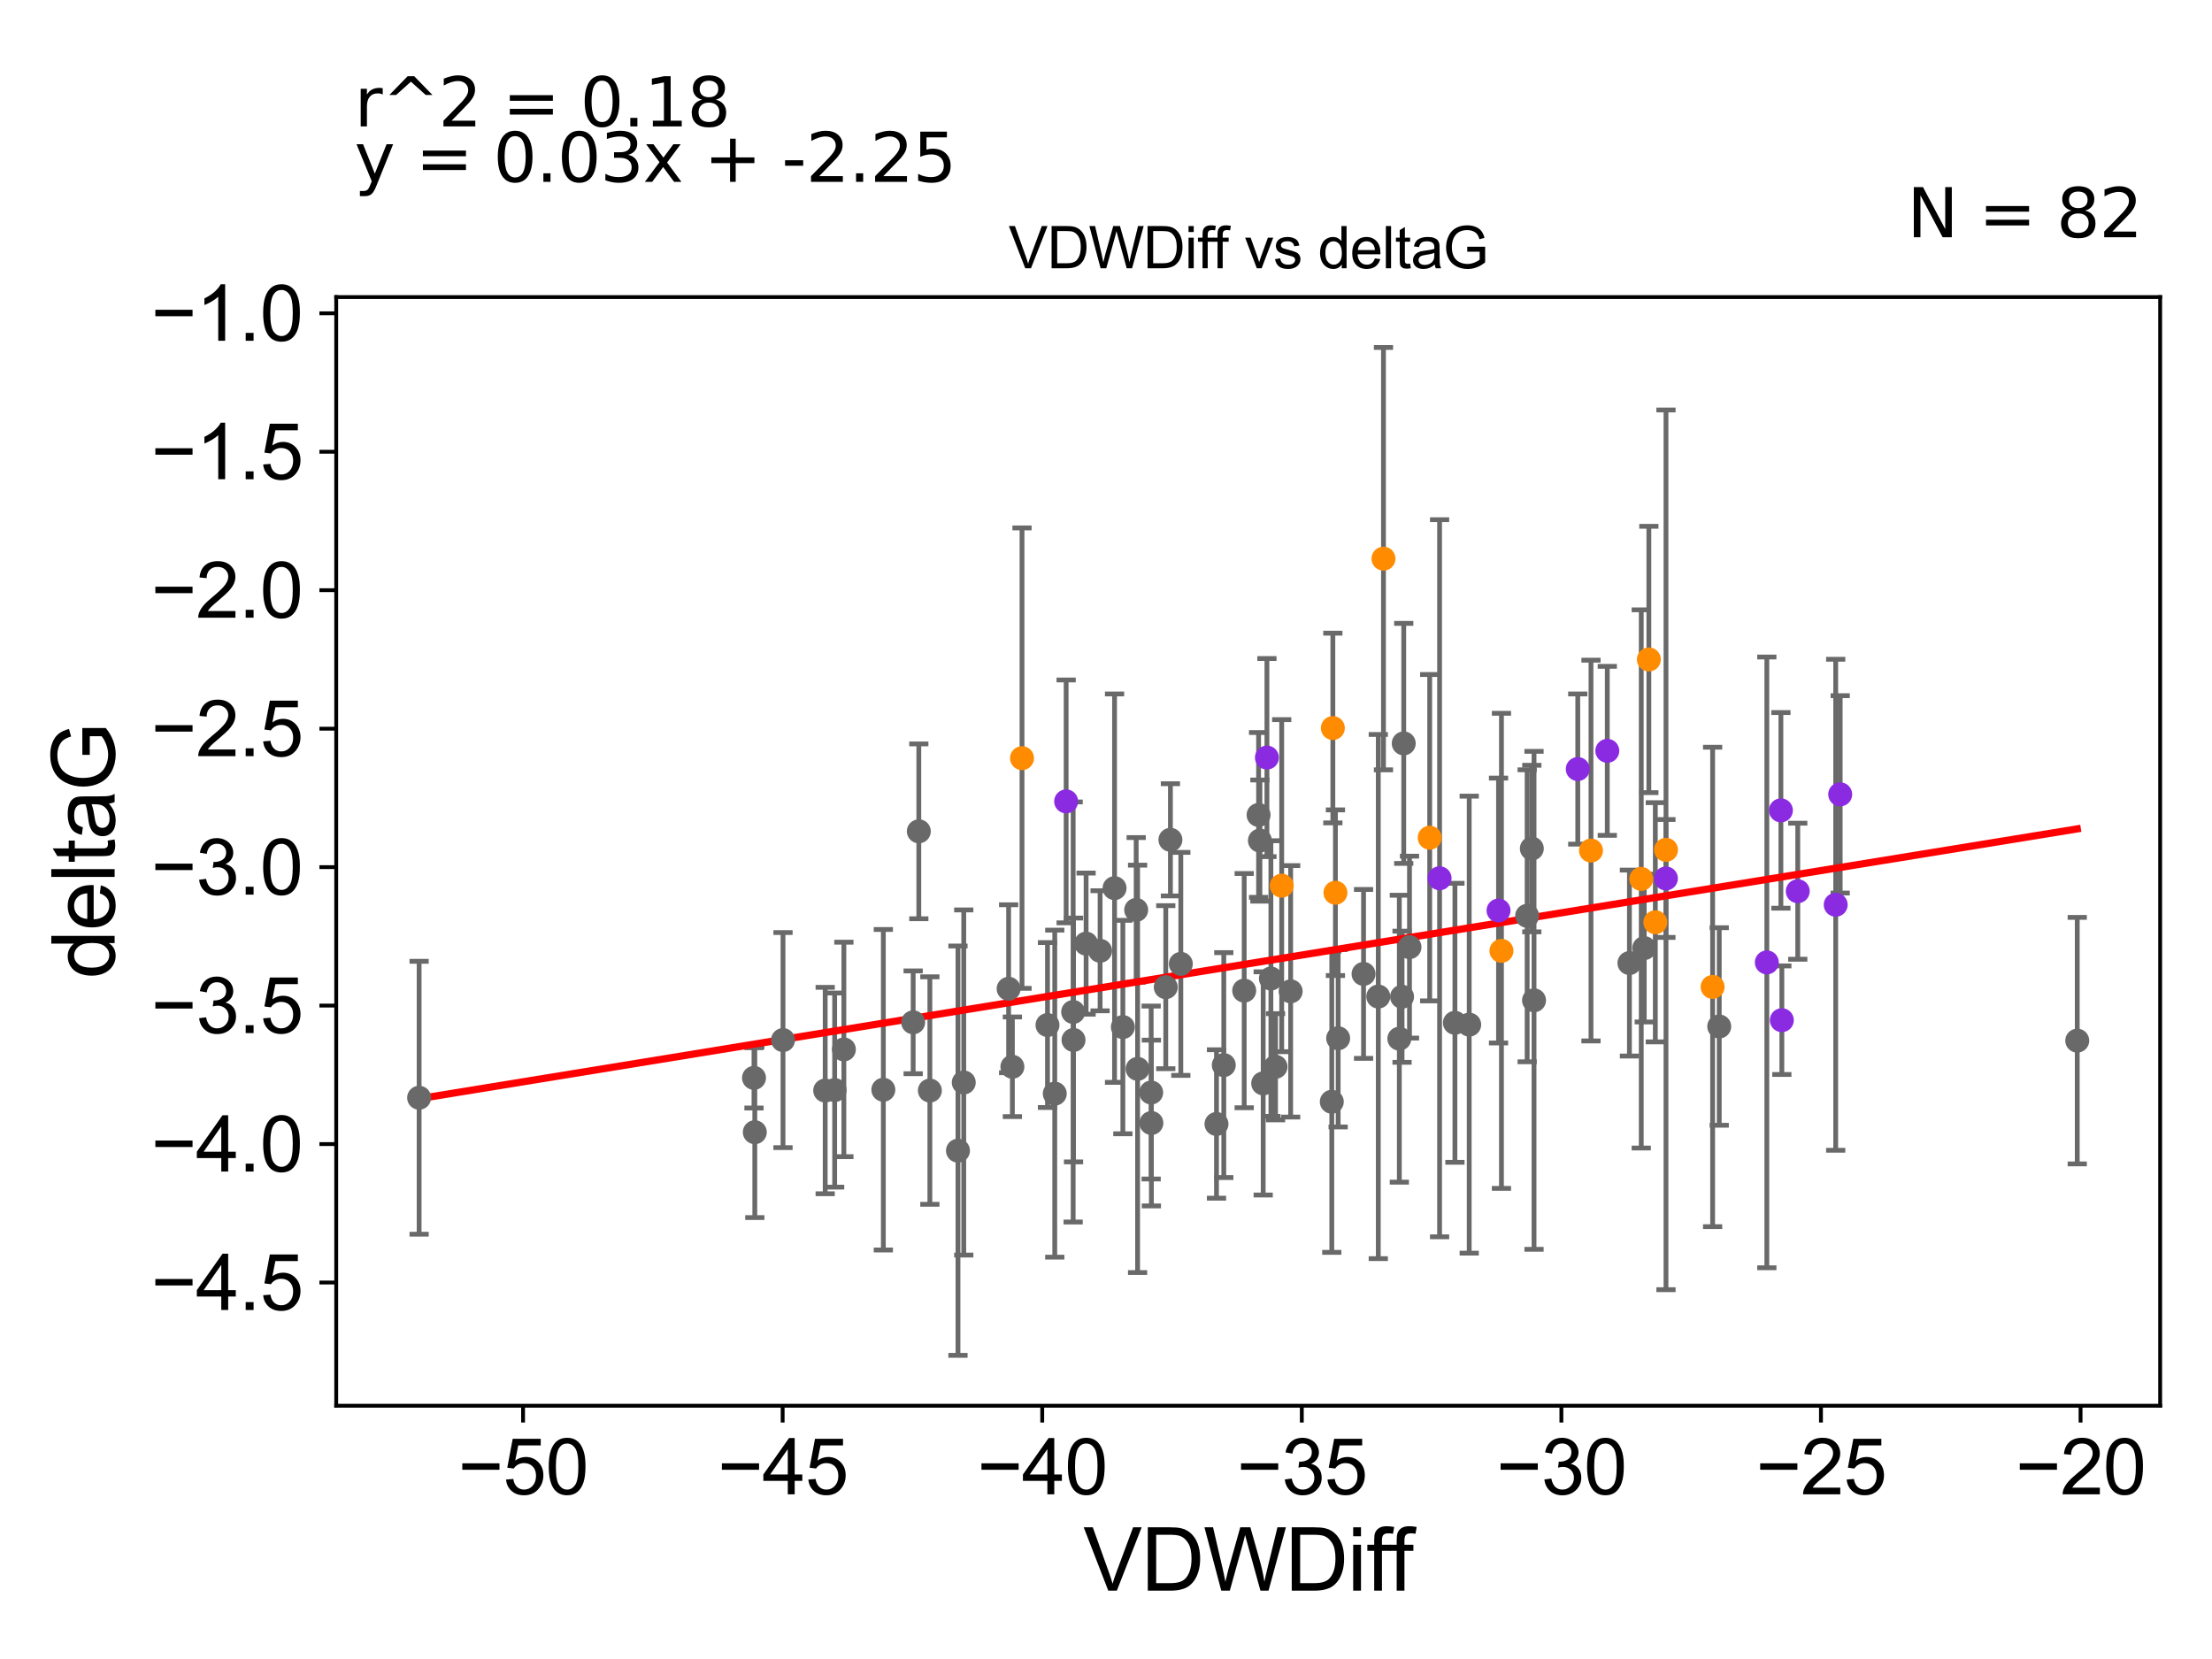 <?xml version="1.0" encoding="utf-8" standalone="no"?>
<!DOCTYPE svg PUBLIC "-//W3C//DTD SVG 1.1//EN"
  "http://www.w3.org/Graphics/SVG/1.1/DTD/svg11.dtd">
<svg xmlns:xlink="http://www.w3.org/1999/xlink" width="460.8pt" height="345.6pt" viewBox="0 0 460.8 345.6" xmlns="http://www.w3.org/2000/svg" version="1.1">
 <defs>
  <style type="text/css">*{stroke-linejoin: round; stroke-linecap: butt}</style>
 </defs>
 <g id="figure_1">
  <g id="patch_1">
   <path d="M 0 345.6 
L 460.8 345.6 
L 460.8 0 
L 0 0 
z
" style="fill: #ffffff"/>
  </g>
  <g id="axes_1">
   <g id="patch_2">
    <path d="M 70.04 292.84 
L 450 292.84 
L 450 61.886 
L 70.04 61.886 
z
" style="fill: #ffffff"/>
   </g>
   <g id="PathCollection_1">
    <defs>
     <path id="m87cbf0c2e4" d="M 0 1.118 
C 0.297 1.118 0.581 1 0.791 0.791 
C 1 0.581 1.118 0.297 1.118 0 
C 1.118 -0.297 1 -0.581 0.791 -0.791 
C 0.581 -1 0.297 -1.118 0 -1.118 
C -0.297 -1.118 -0.581 -1 -0.791 -0.791 
C -1 -0.581 -1.118 -0.297 -1.118 0 
C -1.118 0.297 -1 0.581 -0.791 0.791 
C -0.581 1 -0.297 1.118 0 1.118 
z
" style="stroke: #696969"/>
    </defs>
    <g clip-path="url(#p5d9ad17158)">
     <use xlink:href="#m87cbf0c2e4" x="87.311" y="228.68" style="fill: #696969; stroke: #696969"/>
     <use xlink:href="#m87cbf0c2e4" x="210.114" y="205.98" style="fill: #696969; stroke: #696969"/>
     <use xlink:href="#m87cbf0c2e4" x="157.241" y="235.858" style="fill: #696969; stroke: #696969"/>
     <use xlink:href="#m87cbf0c2e4" x="223.633" y="216.645" style="fill: #696969; stroke: #696969"/>
     <use xlink:href="#m87cbf0c2e4" x="184.015" y="227.013" style="fill: #696969; stroke: #696969"/>
     <use xlink:href="#m87cbf0c2e4" x="236.982" y="222.662" style="fill: #696969; stroke: #696969"/>
     <use xlink:href="#m87cbf0c2e4" x="175.795" y="218.617" style="fill: #696969; stroke: #696969"/>
     <use xlink:href="#m87cbf0c2e4" x="239.856" y="233.946" style="fill: #696969; stroke: #696969"/>
     <use xlink:href="#m87cbf0c2e4" x="223.559" y="210.815" style="fill: #696969; stroke: #696969"/>
     <use xlink:href="#m87cbf0c2e4" x="226.254" y="196.576" style="fill: #696969; stroke: #696969"/>
     <use xlink:href="#m87cbf0c2e4" x="171.903" y="227.18" style="fill: #696969; stroke: #696969"/>
     <use xlink:href="#m87cbf0c2e4" x="173.874" y="227.083" style="fill: #696969; stroke: #696969"/>
     <use xlink:href="#m87cbf0c2e4" x="199.565" y="239.706" style="fill: #696969; stroke: #696969"/>
     <use xlink:href="#m87cbf0c2e4" x="157.07" y="224.542" style="fill: #696969; stroke: #696969"/>
     <use xlink:href="#m87cbf0c2e4" x="191.408" y="173.18" style="fill: #696969; stroke: #696969"/>
     <use xlink:href="#m87cbf0c2e4" x="243.82" y="174.947" style="fill: #696969; stroke: #696969"/>
     <use xlink:href="#m87cbf0c2e4" x="163.114" y="216.666" style="fill: #696969; stroke: #696969"/>
     <use xlink:href="#m87cbf0c2e4" x="193.708" y="227.182" style="fill: #696969; stroke: #696969"/>
     <use xlink:href="#m87cbf0c2e4" x="264.751" y="203.85" style="fill: #696969; stroke: #696969"/>
     <use xlink:href="#m87cbf0c2e4" x="254.937" y="221.879" style="fill: #696969; stroke: #696969"/>
     <use xlink:href="#m87cbf0c2e4" x="200.769" y="225.502" style="fill: #696969; stroke: #696969"/>
     <use xlink:href="#m87cbf0c2e4" x="245.987" y="200.796" style="fill: #696969; stroke: #696969"/>
     <use xlink:href="#m87cbf0c2e4" x="242.852" y="205.646" style="fill: #696969; stroke: #696969"/>
     <use xlink:href="#m87cbf0c2e4" x="219.726" y="227.828" style="fill: #696969; stroke: #696969"/>
     <use xlink:href="#m87cbf0c2e4" x="210.899" y="222.23" style="fill: #696969; stroke: #696969"/>
     <use xlink:href="#m87cbf0c2e4" x="265.718" y="222.23" style="fill: #696969; stroke: #696969"/>
     <use xlink:href="#m87cbf0c2e4" x="239.81" y="227.594" style="fill: #696969; stroke: #696969"/>
     <use xlink:href="#m87cbf0c2e4" x="263.147" y="225.693" style="fill: #696969; stroke: #696969"/>
     <use xlink:href="#m87cbf0c2e4" x="292.074" y="207.639" style="fill: #696969; stroke: #696969"/>
     <use xlink:href="#m87cbf0c2e4" x="277.436" y="229.517" style="fill: #696969; stroke: #696969"/>
     <use xlink:href="#m87cbf0c2e4" x="232.182" y="185.015" style="fill: #696969; stroke: #696969"/>
     <use xlink:href="#m87cbf0c2e4" x="284.054" y="202.887" style="fill: #696969; stroke: #696969"/>
     <use xlink:href="#m87cbf0c2e4" x="278.762" y="216.289" style="fill: #696969; stroke: #696969"/>
     <use xlink:href="#m87cbf0c2e4" x="218.212" y="213.535" style="fill: #696969; stroke: #696969"/>
     <use xlink:href="#m87cbf0c2e4" x="229.17" y="198.066" style="fill: #696969; stroke: #696969"/>
     <use xlink:href="#m87cbf0c2e4" x="287.123" y="207.599" style="fill: #696969; stroke: #696969"/>
     <use xlink:href="#m87cbf0c2e4" x="259.19" y="206.364" style="fill: #696969; stroke: #696969"/>
     <use xlink:href="#m87cbf0c2e4" x="293.623" y="197.304" style="fill: #696969; stroke: #696969"/>
     <use xlink:href="#m87cbf0c2e4" x="262.464" y="175.106" style="fill: #696969; stroke: #696969"/>
     <use xlink:href="#m87cbf0c2e4" x="190.23" y="212.966" style="fill: #696969; stroke: #696969"/>
     <use xlink:href="#m87cbf0c2e4" x="262.185" y="169.768" style="fill: #696969; stroke: #696969"/>
     <use xlink:href="#m87cbf0c2e4" x="233.912" y="213.958" style="fill: #696969; stroke: #696969"/>
     <use xlink:href="#m87cbf0c2e4" x="303.086" y="213.066" style="fill: #696969; stroke: #696969"/>
     <use xlink:href="#m87cbf0c2e4" x="292.423" y="154.862" style="fill: #696969; stroke: #696969"/>
     <use xlink:href="#m87cbf0c2e4" x="253.417" y="234.144" style="fill: #696969; stroke: #696969"/>
     <use xlink:href="#m87cbf0c2e4" x="236.688" y="189.55" style="fill: #696969; stroke: #696969"/>
     <use xlink:href="#m87cbf0c2e4" x="319.108" y="176.77" style="fill: #696969; stroke: #696969"/>
     <use xlink:href="#m87cbf0c2e4" x="339.441" y="200.624" style="fill: #696969; stroke: #696969"/>
     <use xlink:href="#m87cbf0c2e4" x="318.133" y="190.779" style="fill: #696969; stroke: #696969"/>
     <use xlink:href="#m87cbf0c2e4" x="358.148" y="213.834" style="fill: #696969; stroke: #696969"/>
     <use xlink:href="#m87cbf0c2e4" x="268.869" y="206.515" style="fill: #696969; stroke: #696969"/>
     <use xlink:href="#m87cbf0c2e4" x="342.527" y="197.507" style="fill: #696969; stroke: #696969"/>
     <use xlink:href="#m87cbf0c2e4" x="306.063" y="213.45" style="fill: #696969; stroke: #696969"/>
     <use xlink:href="#m87cbf0c2e4" x="291.507" y="216.379" style="fill: #696969; stroke: #696969"/>
     <use xlink:href="#m87cbf0c2e4" x="319.566" y="208.387" style="fill: #696969; stroke: #696969"/>
     <use xlink:href="#m87cbf0c2e4" x="432.729" y="216.784" style="fill: #696969; stroke: #696969"/>
    </g>
   </g>
   <g id="PathCollection_2">
    <defs>
     <path id="mac2662cf57" d="M 0 1.118 
C 0.297 1.118 0.581 1 0.791 0.791 
C 1 0.581 1.118 0.297 1.118 0 
C 1.118 -0.297 1 -0.581 0.791 -0.791 
C 0.581 -1 0.297 -1.118 0 -1.118 
C -0.297 -1.118 -0.581 -1 -0.791 -0.791 
C -1 -0.581 -1.118 -0.297 -1.118 0 
C -1.118 0.297 -1 0.581 -0.791 0.791 
C -0.581 1 -0.297 1.118 0 1.118 
z
" style="stroke: #ff8c00"/>
    </defs>
    <g clip-path="url(#p5d9ad17158)">
     <use xlink:href="#mac2662cf57" x="212.905" y="157.937" style="fill: #ff8c00; stroke: #ff8c00"/>
     <use xlink:href="#mac2662cf57" x="344.834" y="192.125" style="fill: #ff8c00; stroke: #ff8c00"/>
     <use xlink:href="#mac2662cf57" x="277.659" y="151.665" style="fill: #ff8c00; stroke: #ff8c00"/>
     <use xlink:href="#mac2662cf57" x="288.204" y="116.377" style="fill: #ff8c00; stroke: #ff8c00"/>
     <use xlink:href="#mac2662cf57" x="341.902" y="183.097" style="fill: #ff8c00; stroke: #ff8c00"/>
     <use xlink:href="#mac2662cf57" x="312.781" y="198.077" style="fill: #ff8c00; stroke: #ff8c00"/>
     <use xlink:href="#mac2662cf57" x="331.433" y="177.187" style="fill: #ff8c00; stroke: #ff8c00"/>
     <use xlink:href="#mac2662cf57" x="278.195" y="185.972" style="fill: #ff8c00; stroke: #ff8c00"/>
     <use xlink:href="#mac2662cf57" x="267.002" y="184.499" style="fill: #ff8c00; stroke: #ff8c00"/>
     <use xlink:href="#mac2662cf57" x="297.833" y="174.509" style="fill: #ff8c00; stroke: #ff8c00"/>
     <use xlink:href="#mac2662cf57" x="347.055" y="177.038" style="fill: #ff8c00; stroke: #ff8c00"/>
     <use xlink:href="#mac2662cf57" x="356.77" y="205.596" style="fill: #ff8c00; stroke: #ff8c00"/>
     <use xlink:href="#mac2662cf57" x="343.487" y="137.378" style="fill: #ff8c00; stroke: #ff8c00"/>
    </g>
   </g>
   <g id="PathCollection_3">
    <defs>
     <path id="mdb1e788232" d="M 0 1.118 
C 0.297 1.118 0.581 1 0.791 0.791 
C 1 0.581 1.118 0.297 1.118 0 
C 1.118 -0.297 1 -0.581 0.791 -0.791 
C 0.581 -1 0.297 -1.118 0 -1.118 
C -0.297 -1.118 -0.581 -1 -0.791 -0.791 
C -1 -0.581 -1.118 -0.297 -1.118 0 
C -1.118 0.297 -1 0.581 -0.791 0.791 
C -0.581 1 -0.297 1.118 0 1.118 
z
" style="stroke: #8a2be2"/>
    </defs>
    <g clip-path="url(#p5d9ad17158)">
     <use xlink:href="#mdb1e788232" x="299.893" y="182.959" style="fill: #8a2be2; stroke: #8a2be2"/>
     <use xlink:href="#mdb1e788232" x="383.347" y="165.478" style="fill: #8a2be2; stroke: #8a2be2"/>
     <use xlink:href="#mdb1e788232" x="263.923" y="157.818" style="fill: #8a2be2; stroke: #8a2be2"/>
     <use xlink:href="#mdb1e788232" x="222.097" y="166.945" style="fill: #8a2be2; stroke: #8a2be2"/>
     <use xlink:href="#mdb1e788232" x="312.171" y="189.68" style="fill: #8a2be2; stroke: #8a2be2"/>
     <use xlink:href="#mdb1e788232" x="374.506" y="185.657" style="fill: #8a2be2; stroke: #8a2be2"/>
     <use xlink:href="#mdb1e788232" x="347.04" y="183" style="fill: #8a2be2; stroke: #8a2be2"/>
     <use xlink:href="#mdb1e788232" x="328.676" y="160.206" style="fill: #8a2be2; stroke: #8a2be2"/>
     <use xlink:href="#mdb1e788232" x="334.829" y="156.412" style="fill: #8a2be2; stroke: #8a2be2"/>
     <use xlink:href="#mdb1e788232" x="368.062" y="200.485" style="fill: #8a2be2; stroke: #8a2be2"/>
     <use xlink:href="#mdb1e788232" x="382.411" y="188.481" style="fill: #8a2be2; stroke: #8a2be2"/>
     <use xlink:href="#mdb1e788232" x="370.994" y="168.818" style="fill: #8a2be2; stroke: #8a2be2"/>
     <use xlink:href="#mdb1e788232" x="371.19" y="212.525" style="fill: #8a2be2; stroke: #8a2be2"/>
    </g>
   </g>
   <g id="matplotlib.axis_1">
    <g id="xtick_1">
     <g id="line2d_1">
      <defs>
       <path id="m311fdfdb3b" d="M 0 0 
L 0 3.5 
" style="stroke: #000000; stroke-width: 0.8"/>
      </defs>
      <g>
       <use xlink:href="#m311fdfdb3b" x="108.964" y="292.84" style="stroke: #000000; stroke-width: 0.8"/>
      </g>
     </g>
     <g id="text_1">
      <!-- −50 -->
      <g transform="translate(95.394 311.293)scale(0.16 -0.16)">
       <defs>
        <path id="ArialMT-2212" d="M 3381 1997 
L 356 1997 
L 356 2522 
L 3381 2522 
L 3381 1997 
z
" transform="scale(0.016)"/>
        <path id="ArialMT-35" d="M 266 1200 
L 856 1250 
Q 922 819 1161 601 
Q 1400 384 1738 384 
Q 2144 384 2425 690 
Q 2706 997 2706 1503 
Q 2706 1984 2436 2262 
Q 2166 2541 1728 2541 
Q 1456 2541 1237 2417 
Q 1019 2294 894 2097 
L 366 2166 
L 809 4519 
L 3088 4519 
L 3088 3981 
L 1259 3981 
L 1013 2750 
Q 1425 3038 1878 3038 
Q 2478 3038 2890 2622 
Q 3303 2206 3303 1553 
Q 3303 931 2941 478 
Q 2500 -78 1738 -78 
Q 1113 -78 717 272 
Q 322 622 266 1200 
z
" transform="scale(0.016)"/>
        <path id="ArialMT-30" d="M 266 2259 
Q 266 3072 433 3567 
Q 600 4063 929 4331 
Q 1259 4600 1759 4600 
Q 2128 4600 2406 4451 
Q 2684 4303 2865 4023 
Q 3047 3744 3150 3342 
Q 3253 2941 3253 2259 
Q 3253 1453 3087 958 
Q 2922 463 2592 192 
Q 2263 -78 1759 -78 
Q 1097 -78 719 397 
Q 266 969 266 2259 
z
M 844 2259 
Q 844 1131 1108 757 
Q 1372 384 1759 384 
Q 2147 384 2411 759 
Q 2675 1134 2675 2259 
Q 2675 3391 2411 3762 
Q 2147 4134 1753 4134 
Q 1366 4134 1134 3806 
Q 844 3388 844 2259 
z
" transform="scale(0.016)"/>
       </defs>
       <use xlink:href="#ArialMT-2212"/>
       <use xlink:href="#ArialMT-35" x="58.398"/>
       <use xlink:href="#ArialMT-30" x="114.014"/>
      </g>
     </g>
    </g>
    <g id="xtick_2">
     <g id="line2d_2">
      <g>
       <use xlink:href="#m311fdfdb3b" x="163.039" y="292.84" style="stroke: #000000; stroke-width: 0.8"/>
      </g>
     </g>
     <g id="text_2">
      <!-- −45 -->
      <g transform="translate(149.469 311.293)scale(0.16 -0.16)">
       <defs>
        <path id="ArialMT-34" d="M 2069 0 
L 2069 1097 
L 81 1097 
L 81 1613 
L 2172 4581 
L 2631 4581 
L 2631 1613 
L 3250 1613 
L 3250 1097 
L 2631 1097 
L 2631 0 
L 2069 0 
z
M 2069 1613 
L 2069 3678 
L 634 1613 
L 2069 1613 
z
" transform="scale(0.016)"/>
       </defs>
       <use xlink:href="#ArialMT-2212"/>
       <use xlink:href="#ArialMT-34" x="58.398"/>
       <use xlink:href="#ArialMT-35" x="114.014"/>
      </g>
     </g>
    </g>
    <g id="xtick_3">
     <g id="line2d_3">
      <g>
       <use xlink:href="#m311fdfdb3b" x="217.115" y="292.84" style="stroke: #000000; stroke-width: 0.8"/>
      </g>
     </g>
     <g id="text_3">
      <!-- −40 -->
      <g transform="translate(203.545 311.293)scale(0.16 -0.16)">
       <use xlink:href="#ArialMT-2212"/>
       <use xlink:href="#ArialMT-34" x="58.398"/>
       <use xlink:href="#ArialMT-30" x="114.014"/>
      </g>
     </g>
    </g>
    <g id="xtick_4">
     <g id="line2d_4">
      <g>
       <use xlink:href="#m311fdfdb3b" x="271.19" y="292.84" style="stroke: #000000; stroke-width: 0.8"/>
      </g>
     </g>
     <g id="text_4">
      <!-- −35 -->
      <g transform="translate(257.62 311.293)scale(0.16 -0.16)">
       <defs>
        <path id="ArialMT-33" d="M 269 1209 
L 831 1284 
Q 928 806 1161 595 
Q 1394 384 1728 384 
Q 2125 384 2398 659 
Q 2672 934 2672 1341 
Q 2672 1728 2419 1979 
Q 2166 2231 1775 2231 
Q 1616 2231 1378 2169 
L 1441 2663 
Q 1497 2656 1531 2656 
Q 1891 2656 2178 2843 
Q 2466 3031 2466 3422 
Q 2466 3731 2256 3934 
Q 2047 4138 1716 4138 
Q 1388 4138 1169 3931 
Q 950 3725 888 3313 
L 325 3413 
Q 428 3978 793 4289 
Q 1159 4600 1703 4600 
Q 2078 4600 2393 4439 
Q 2709 4278 2876 4000 
Q 3044 3722 3044 3409 
Q 3044 3113 2884 2869 
Q 2725 2625 2413 2481 
Q 2819 2388 3044 2092 
Q 3269 1797 3269 1353 
Q 3269 753 2831 336 
Q 2394 -81 1725 -81 
Q 1122 -81 723 278 
Q 325 638 269 1209 
z
" transform="scale(0.016)"/>
       </defs>
       <use xlink:href="#ArialMT-2212"/>
       <use xlink:href="#ArialMT-33" x="58.398"/>
       <use xlink:href="#ArialMT-35" x="114.014"/>
      </g>
     </g>
    </g>
    <g id="xtick_5">
     <g id="line2d_5">
      <g>
       <use xlink:href="#m311fdfdb3b" x="325.266" y="292.84" style="stroke: #000000; stroke-width: 0.8"/>
      </g>
     </g>
     <g id="text_5">
      <!-- −30 -->
      <g transform="translate(311.696 311.293)scale(0.16 -0.16)">
       <use xlink:href="#ArialMT-2212"/>
       <use xlink:href="#ArialMT-33" x="58.398"/>
       <use xlink:href="#ArialMT-30" x="114.014"/>
      </g>
     </g>
    </g>
    <g id="xtick_6">
     <g id="line2d_6">
      <g>
       <use xlink:href="#m311fdfdb3b" x="379.341" y="292.84" style="stroke: #000000; stroke-width: 0.8"/>
      </g>
     </g>
     <g id="text_6">
      <!-- −25 -->
      <g transform="translate(365.771 311.293)scale(0.16 -0.16)">
       <defs>
        <path id="ArialMT-32" d="M 3222 541 
L 3222 0 
L 194 0 
Q 188 203 259 391 
Q 375 700 629 1000 
Q 884 1300 1366 1694 
Q 2113 2306 2375 2664 
Q 2638 3022 2638 3341 
Q 2638 3675 2398 3904 
Q 2159 4134 1775 4134 
Q 1369 4134 1125 3890 
Q 881 3647 878 3216 
L 300 3275 
Q 359 3922 746 4261 
Q 1134 4600 1788 4600 
Q 2447 4600 2831 4234 
Q 3216 3869 3216 3328 
Q 3216 3053 3103 2787 
Q 2991 2522 2730 2228 
Q 2469 1934 1863 1422 
Q 1356 997 1212 845 
Q 1069 694 975 541 
L 3222 541 
z
" transform="scale(0.016)"/>
       </defs>
       <use xlink:href="#ArialMT-2212"/>
       <use xlink:href="#ArialMT-32" x="58.398"/>
       <use xlink:href="#ArialMT-35" x="114.014"/>
      </g>
     </g>
    </g>
    <g id="xtick_7">
     <g id="line2d_7">
      <g>
       <use xlink:href="#m311fdfdb3b" x="433.417" y="292.84" style="stroke: #000000; stroke-width: 0.8"/>
      </g>
     </g>
     <g id="text_7">
      <!-- −20 -->
      <g transform="translate(419.847 311.293)scale(0.16 -0.16)">
       <use xlink:href="#ArialMT-2212"/>
       <use xlink:href="#ArialMT-32" x="58.398"/>
       <use xlink:href="#ArialMT-30" x="114.014"/>
      </g>
     </g>
    </g>
    <g id="text_8">
     <!-- VDWDiff -->
     <g transform="translate(225.679 331.357)scale(0.18 -0.18)">
      <defs>
       <path id="ArialMT-56" d="M 1803 0 
L 28 4581 
L 684 4581 
L 1875 1253 
Q 2019 853 2116 503 
Q 2222 878 2363 1253 
L 3600 4581 
L 4219 4581 
L 2425 0 
L 1803 0 
z
" transform="scale(0.016)"/>
       <path id="ArialMT-44" d="M 494 0 
L 494 4581 
L 2072 4581 
Q 2606 4581 2888 4516 
Q 3281 4425 3559 4188 
Q 3922 3881 4101 3404 
Q 4281 2928 4281 2316 
Q 4281 1794 4159 1391 
Q 4038 988 3847 723 
Q 3656 459 3429 307 
Q 3203 156 2883 78 
Q 2563 0 2147 0 
L 494 0 
z
M 1100 541 
L 2078 541 
Q 2531 541 2789 625 
Q 3047 709 3200 863 
Q 3416 1078 3536 1442 
Q 3656 1806 3656 2325 
Q 3656 3044 3420 3430 
Q 3184 3816 2847 3947 
Q 2603 4041 2063 4041 
L 1100 4041 
L 1100 541 
z
" transform="scale(0.016)"/>
       <path id="ArialMT-57" d="M 1294 0 
L 78 4581 
L 700 4581 
L 1397 1578 
Q 1509 1106 1591 641 
Q 1766 1375 1797 1488 
L 2669 4581 
L 3400 4581 
L 4056 2263 
Q 4303 1400 4413 641 
Q 4500 1075 4641 1638 
L 5359 4581 
L 5969 4581 
L 4713 0 
L 4128 0 
L 3163 3491 
Q 3041 3928 3019 4028 
Q 2947 3713 2884 3491 
L 1913 0 
L 1294 0 
z
" transform="scale(0.016)"/>
       <path id="ArialMT-69" d="M 425 3934 
L 425 4581 
L 988 4581 
L 988 3934 
L 425 3934 
z
M 425 0 
L 425 3319 
L 988 3319 
L 988 0 
L 425 0 
z
" transform="scale(0.016)"/>
       <path id="ArialMT-66" d="M 556 0 
L 556 2881 
L 59 2881 
L 59 3319 
L 556 3319 
L 556 3672 
Q 556 4006 616 4169 
Q 697 4388 901 4523 
Q 1106 4659 1475 4659 
Q 1713 4659 2000 4603 
L 1916 4113 
Q 1741 4144 1584 4144 
Q 1328 4144 1222 4034 
Q 1116 3925 1116 3625 
L 1116 3319 
L 1763 3319 
L 1763 2881 
L 1116 2881 
L 1116 0 
L 556 0 
z
" transform="scale(0.016)"/>
      </defs>
      <use xlink:href="#ArialMT-56"/>
      <use xlink:href="#ArialMT-44" x="66.699"/>
      <use xlink:href="#ArialMT-57" x="138.916"/>
      <use xlink:href="#ArialMT-44" x="233.301"/>
      <use xlink:href="#ArialMT-69" x="305.518"/>
      <use xlink:href="#ArialMT-66" x="327.734"/>
      <use xlink:href="#ArialMT-66" x="353.768"/>
     </g>
    </g>
   </g>
   <g id="matplotlib.axis_2">
    <g id="ytick_1">
     <g id="line2d_8">
      <defs>
       <path id="mc4b6475a74" d="M 0 0 
L -3.5 0 
" style="stroke: #000000; stroke-width: 0.8"/>
      </defs>
      <g>
       <use xlink:href="#mc4b6475a74" x="70.04" y="267.171" style="stroke: #000000; stroke-width: 0.8"/>
      </g>
     </g>
     <g id="text_9">
      <!-- −4.5 -->
      <g transform="translate(31.455 272.897)scale(0.16 -0.16)">
       <defs>
        <path id="ArialMT-2e" d="M 581 0 
L 581 641 
L 1222 641 
L 1222 0 
L 581 0 
z
" transform="scale(0.016)"/>
       </defs>
       <use xlink:href="#ArialMT-2212"/>
       <use xlink:href="#ArialMT-34" x="58.398"/>
       <use xlink:href="#ArialMT-2e" x="114.014"/>
       <use xlink:href="#ArialMT-35" x="141.797"/>
      </g>
     </g>
    </g>
    <g id="ytick_2">
     <g id="line2d_9">
      <g>
       <use xlink:href="#mc4b6475a74" x="70.04" y="238.327" style="stroke: #000000; stroke-width: 0.8"/>
      </g>
     </g>
     <g id="text_10">
      <!-- −4.0 -->
      <g transform="translate(31.455 244.053)scale(0.16 -0.16)">
       <use xlink:href="#ArialMT-2212"/>
       <use xlink:href="#ArialMT-34" x="58.398"/>
       <use xlink:href="#ArialMT-2e" x="114.014"/>
       <use xlink:href="#ArialMT-30" x="141.797"/>
      </g>
     </g>
    </g>
    <g id="ytick_3">
     <g id="line2d_10">
      <g>
       <use xlink:href="#mc4b6475a74" x="70.04" y="209.483" style="stroke: #000000; stroke-width: 0.8"/>
      </g>
     </g>
     <g id="text_11">
      <!-- −3.5 -->
      <g transform="translate(31.455 215.209)scale(0.16 -0.16)">
       <use xlink:href="#ArialMT-2212"/>
       <use xlink:href="#ArialMT-33" x="58.398"/>
       <use xlink:href="#ArialMT-2e" x="114.014"/>
       <use xlink:href="#ArialMT-35" x="141.797"/>
      </g>
     </g>
    </g>
    <g id="ytick_4">
     <g id="line2d_11">
      <g>
       <use xlink:href="#mc4b6475a74" x="70.04" y="180.639" style="stroke: #000000; stroke-width: 0.8"/>
      </g>
     </g>
     <g id="text_12">
      <!-- −3.0 -->
      <g transform="translate(31.455 186.365)scale(0.16 -0.16)">
       <use xlink:href="#ArialMT-2212"/>
       <use xlink:href="#ArialMT-33" x="58.398"/>
       <use xlink:href="#ArialMT-2e" x="114.014"/>
       <use xlink:href="#ArialMT-30" x="141.797"/>
      </g>
     </g>
    </g>
    <g id="ytick_5">
     <g id="line2d_12">
      <g>
       <use xlink:href="#mc4b6475a74" x="70.04" y="151.795" style="stroke: #000000; stroke-width: 0.8"/>
      </g>
     </g>
     <g id="text_13">
      <!-- −2.5 -->
      <g transform="translate(31.455 157.521)scale(0.16 -0.16)">
       <use xlink:href="#ArialMT-2212"/>
       <use xlink:href="#ArialMT-32" x="58.398"/>
       <use xlink:href="#ArialMT-2e" x="114.014"/>
       <use xlink:href="#ArialMT-35" x="141.797"/>
      </g>
     </g>
    </g>
    <g id="ytick_6">
     <g id="line2d_13">
      <g>
       <use xlink:href="#mc4b6475a74" x="70.04" y="122.951" style="stroke: #000000; stroke-width: 0.8"/>
      </g>
     </g>
     <g id="text_14">
      <!-- −2.0 -->
      <g transform="translate(31.455 128.677)scale(0.16 -0.16)">
       <use xlink:href="#ArialMT-2212"/>
       <use xlink:href="#ArialMT-32" x="58.398"/>
       <use xlink:href="#ArialMT-2e" x="114.014"/>
       <use xlink:href="#ArialMT-30" x="141.797"/>
      </g>
     </g>
    </g>
    <g id="ytick_7">
     <g id="line2d_14">
      <g>
       <use xlink:href="#mc4b6475a74" x="70.04" y="94.107" style="stroke: #000000; stroke-width: 0.8"/>
      </g>
     </g>
     <g id="text_15">
      <!-- −1.5 -->
      <g transform="translate(31.455 99.833)scale(0.16 -0.16)">
       <defs>
        <path id="ArialMT-31" d="M 2384 0 
L 1822 0 
L 1822 3584 
Q 1619 3391 1289 3197 
Q 959 3003 697 2906 
L 697 3450 
Q 1169 3672 1522 3987 
Q 1875 4303 2022 4600 
L 2384 4600 
L 2384 0 
z
" transform="scale(0.016)"/>
       </defs>
       <use xlink:href="#ArialMT-2212"/>
       <use xlink:href="#ArialMT-31" x="58.398"/>
       <use xlink:href="#ArialMT-2e" x="114.014"/>
       <use xlink:href="#ArialMT-35" x="141.797"/>
      </g>
     </g>
    </g>
    <g id="ytick_8">
     <g id="line2d_15">
      <g>
       <use xlink:href="#mc4b6475a74" x="70.04" y="65.263" style="stroke: #000000; stroke-width: 0.8"/>
      </g>
     </g>
     <g id="text_16">
      <!-- −1.0 -->
      <g transform="translate(31.455 70.989)scale(0.16 -0.16)">
       <use xlink:href="#ArialMT-2212"/>
       <use xlink:href="#ArialMT-31" x="58.398"/>
       <use xlink:href="#ArialMT-2e" x="114.014"/>
       <use xlink:href="#ArialMT-30" x="141.797"/>
      </g>
     </g>
    </g>
    <g id="text_17">
     <!-- deltaG -->
     <g transform="translate(23.878 203.878)rotate(-90)scale(0.18 -0.18)">
      <defs>
       <path id="ArialMT-64" d="M 2575 0 
L 2575 419 
Q 2259 -75 1647 -75 
Q 1250 -75 917 144 
Q 584 363 401 755 
Q 219 1147 219 1656 
Q 219 2153 384 2558 
Q 550 2963 881 3178 
Q 1213 3394 1622 3394 
Q 1922 3394 2156 3267 
Q 2391 3141 2538 2938 
L 2538 4581 
L 3097 4581 
L 3097 0 
L 2575 0 
z
M 797 1656 
Q 797 1019 1065 703 
Q 1334 388 1700 388 
Q 2069 388 2326 689 
Q 2584 991 2584 1609 
Q 2584 2291 2321 2609 
Q 2059 2928 1675 2928 
Q 1300 2928 1048 2622 
Q 797 2316 797 1656 
z
" transform="scale(0.016)"/>
       <path id="ArialMT-65" d="M 2694 1069 
L 3275 997 
Q 3138 488 2766 206 
Q 2394 -75 1816 -75 
Q 1088 -75 661 373 
Q 234 822 234 1631 
Q 234 2469 665 2931 
Q 1097 3394 1784 3394 
Q 2450 3394 2872 2941 
Q 3294 2488 3294 1666 
Q 3294 1616 3291 1516 
L 816 1516 
Q 847 969 1125 678 
Q 1403 388 1819 388 
Q 2128 388 2347 550 
Q 2566 713 2694 1069 
z
M 847 1978 
L 2700 1978 
Q 2663 2397 2488 2606 
Q 2219 2931 1791 2931 
Q 1403 2931 1139 2672 
Q 875 2413 847 1978 
z
" transform="scale(0.016)"/>
       <path id="ArialMT-6c" d="M 409 0 
L 409 4581 
L 972 4581 
L 972 0 
L 409 0 
z
" transform="scale(0.016)"/>
       <path id="ArialMT-74" d="M 1650 503 
L 1731 6 
Q 1494 -44 1306 -44 
Q 1000 -44 831 53 
Q 663 150 594 308 
Q 525 466 525 972 
L 525 2881 
L 113 2881 
L 113 3319 
L 525 3319 
L 525 4141 
L 1084 4478 
L 1084 3319 
L 1650 3319 
L 1650 2881 
L 1084 2881 
L 1084 941 
Q 1084 700 1114 631 
Q 1144 563 1211 522 
Q 1278 481 1403 481 
Q 1497 481 1650 503 
z
" transform="scale(0.016)"/>
       <path id="ArialMT-61" d="M 2588 409 
Q 2275 144 1986 34 
Q 1697 -75 1366 -75 
Q 819 -75 525 192 
Q 231 459 231 875 
Q 231 1119 342 1320 
Q 453 1522 633 1644 
Q 813 1766 1038 1828 
Q 1203 1872 1538 1913 
Q 2219 1994 2541 2106 
Q 2544 2222 2544 2253 
Q 2544 2597 2384 2738 
Q 2169 2928 1744 2928 
Q 1347 2928 1158 2789 
Q 969 2650 878 2297 
L 328 2372 
Q 403 2725 575 2942 
Q 747 3159 1072 3276 
Q 1397 3394 1825 3394 
Q 2250 3394 2515 3294 
Q 2781 3194 2906 3042 
Q 3031 2891 3081 2659 
Q 3109 2516 3109 2141 
L 3109 1391 
Q 3109 606 3145 398 
Q 3181 191 3288 0 
L 2700 0 
Q 2613 175 2588 409 
z
M 2541 1666 
Q 2234 1541 1622 1453 
Q 1275 1403 1131 1340 
Q 988 1278 909 1158 
Q 831 1038 831 891 
Q 831 666 1001 516 
Q 1172 366 1500 366 
Q 1825 366 2078 508 
Q 2331 650 2450 897 
Q 2541 1088 2541 1459 
L 2541 1666 
z
" transform="scale(0.016)"/>
       <path id="ArialMT-47" d="M 2638 1797 
L 2638 2334 
L 4578 2338 
L 4578 638 
Q 4131 281 3656 101 
Q 3181 -78 2681 -78 
Q 2006 -78 1454 211 
Q 903 500 622 1047 
Q 341 1594 341 2269 
Q 341 2938 620 3517 
Q 900 4097 1425 4378 
Q 1950 4659 2634 4659 
Q 3131 4659 3532 4498 
Q 3934 4338 4162 4050 
Q 4391 3763 4509 3300 
L 3963 3150 
Q 3859 3500 3706 3700 
Q 3553 3900 3268 4020 
Q 2984 4141 2638 4141 
Q 2222 4141 1919 4014 
Q 1616 3888 1430 3681 
Q 1244 3475 1141 3228 
Q 966 2803 966 2306 
Q 966 1694 1177 1281 
Q 1388 869 1791 669 
Q 2194 469 2647 469 
Q 3041 469 3416 620 
Q 3791 772 3984 944 
L 3984 1797 
L 2638 1797 
z
" transform="scale(0.016)"/>
      </defs>
      <use xlink:href="#ArialMT-64"/>
      <use xlink:href="#ArialMT-65" x="55.615"/>
      <use xlink:href="#ArialMT-6c" x="111.23"/>
      <use xlink:href="#ArialMT-74" x="133.447"/>
      <use xlink:href="#ArialMT-61" x="161.23"/>
      <use xlink:href="#ArialMT-47" x="216.846"/>
     </g>
    </g>
   </g>
   <g id="LineCollection_1">
    <path d="M 87.311 257.105 
L 87.311 200.256 
" clip-path="url(#p5d9ad17158)" style="fill: none; stroke: #696969"/>
    <path d="M 210.114 223.478 
L 210.114 188.483 
" clip-path="url(#p5d9ad17158)" style="fill: none; stroke: #696969"/>
    <path d="M 157.241 253.641 
L 157.241 218.076 
" clip-path="url(#p5d9ad17158)" style="fill: none; stroke: #696969"/>
    <path d="M 223.633 242.042 
L 223.633 191.247 
" clip-path="url(#p5d9ad17158)" style="fill: none; stroke: #696969"/>
    <path d="M 184.015 260.393 
L 184.015 193.632 
" clip-path="url(#p5d9ad17158)" style="fill: none; stroke: #696969"/>
    <path d="M 236.982 265.094 
L 236.982 180.229 
" clip-path="url(#p5d9ad17158)" style="fill: none; stroke: #696969"/>
    <path d="M 175.795 240.957 
L 175.795 196.277 
" clip-path="url(#p5d9ad17158)" style="fill: none; stroke: #696969"/>
    <path d="M 239.856 251.216 
L 239.856 216.677 
" clip-path="url(#p5d9ad17158)" style="fill: none; stroke: #696969"/>
    <path d="M 223.559 254.571 
L 223.559 167.059 
" clip-path="url(#p5d9ad17158)" style="fill: none; stroke: #696969"/>
    <path d="M 226.254 211.276 
L 226.254 181.876 
" clip-path="url(#p5d9ad17158)" style="fill: none; stroke: #696969"/>
    <path d="M 171.903 248.677 
L 171.903 205.682 
" clip-path="url(#p5d9ad17158)" style="fill: none; stroke: #696969"/>
    <path d="M 173.874 247.302 
L 173.874 206.864 
" clip-path="url(#p5d9ad17158)" style="fill: none; stroke: #696969"/>
    <path d="M 199.565 282.342 
L 199.565 197.07 
" clip-path="url(#p5d9ad17158)" style="fill: none; stroke: #696969"/>
    <path d="M 157.07 230.817 
L 157.07 218.268 
" clip-path="url(#p5d9ad17158)" style="fill: none; stroke: #696969"/>
    <path d="M 191.408 191.393 
L 191.408 154.966 
" clip-path="url(#p5d9ad17158)" style="fill: none; stroke: #696969"/>
    <path d="M 243.82 186.633 
L 243.82 163.261 
" clip-path="url(#p5d9ad17158)" style="fill: none; stroke: #696969"/>
    <path d="M 163.114 239.069 
L 163.114 194.263 
" clip-path="url(#p5d9ad17158)" style="fill: none; stroke: #696969"/>
    <path d="M 193.708 250.875 
L 193.708 203.49 
" clip-path="url(#p5d9ad17158)" style="fill: none; stroke: #696969"/>
    <path d="M 264.751 232.56 
L 264.751 175.139 
" clip-path="url(#p5d9ad17158)" style="fill: none; stroke: #696969"/>
    <path d="M 254.937 245.306 
L 254.937 198.451 
" clip-path="url(#p5d9ad17158)" style="fill: none; stroke: #696969"/>
    <path d="M 200.769 261.45 
L 200.769 189.554 
" clip-path="url(#p5d9ad17158)" style="fill: none; stroke: #696969"/>
    <path d="M 245.987 224.021 
L 245.987 177.571 
" clip-path="url(#p5d9ad17158)" style="fill: none; stroke: #696969"/>
    <path d="M 242.852 222.625 
L 242.852 188.667 
" clip-path="url(#p5d9ad17158)" style="fill: none; stroke: #696969"/>
    <path d="M 219.726 261.89 
L 219.726 193.767 
" clip-path="url(#p5d9ad17158)" style="fill: none; stroke: #696969"/>
    <path d="M 210.899 232.607 
L 210.899 211.852 
" clip-path="url(#p5d9ad17158)" style="fill: none; stroke: #696969"/>
    <path d="M 265.718 233.297 
L 265.718 211.164 
" clip-path="url(#p5d9ad17158)" style="fill: none; stroke: #696969"/>
    <path d="M 239.81 245.605 
L 239.81 209.583 
" clip-path="url(#p5d9ad17158)" style="fill: none; stroke: #696969"/>
    <path d="M 263.147 248.941 
L 263.147 202.444 
" clip-path="url(#p5d9ad17158)" style="fill: none; stroke: #696969"/>
    <path d="M 292.074 221.304 
L 292.074 193.974 
" clip-path="url(#p5d9ad17158)" style="fill: none; stroke: #696969"/>
    <path d="M 277.436 260.886 
L 277.436 198.148 
" clip-path="url(#p5d9ad17158)" style="fill: none; stroke: #696969"/>
    <path d="M 232.182 225.471 
L 232.182 144.56 
" clip-path="url(#p5d9ad17158)" style="fill: none; stroke: #696969"/>
    <path d="M 284.054 220.48 
L 284.054 185.293 
" clip-path="url(#p5d9ad17158)" style="fill: none; stroke: #696969"/>
    <path d="M 278.762 234.765 
L 278.762 197.814 
" clip-path="url(#p5d9ad17158)" style="fill: none; stroke: #696969"/>
    <path d="M 218.212 230.71 
L 218.212 196.359 
" clip-path="url(#p5d9ad17158)" style="fill: none; stroke: #696969"/>
    <path d="M 229.17 210.576 
L 229.17 185.555 
" clip-path="url(#p5d9ad17158)" style="fill: none; stroke: #696969"/>
    <path d="M 287.123 262.195 
L 287.123 153.003 
" clip-path="url(#p5d9ad17158)" style="fill: none; stroke: #696969"/>
    <path d="M 259.19 230.76 
L 259.19 181.969 
" clip-path="url(#p5d9ad17158)" style="fill: none; stroke: #696969"/>
    <path d="M 293.623 216.251 
L 293.623 178.356 
" clip-path="url(#p5d9ad17158)" style="fill: none; stroke: #696969"/>
    <path d="M 262.464 187.724 
L 262.464 162.489 
" clip-path="url(#p5d9ad17158)" style="fill: none; stroke: #696969"/>
    <path d="M 190.23 223.673 
L 190.23 202.26 
" clip-path="url(#p5d9ad17158)" style="fill: none; stroke: #696969"/>
    <path d="M 262.185 186.934 
L 262.185 152.602 
" clip-path="url(#p5d9ad17158)" style="fill: none; stroke: #696969"/>
    <path d="M 233.912 236.189 
L 233.912 191.726 
" clip-path="url(#p5d9ad17158)" style="fill: none; stroke: #696969"/>
    <path d="M 303.086 242.127 
L 303.086 184.005 
" clip-path="url(#p5d9ad17158)" style="fill: none; stroke: #696969"/>
    <path d="M 292.423 179.863 
L 292.423 129.861 
" clip-path="url(#p5d9ad17158)" style="fill: none; stroke: #696969"/>
    <path d="M 253.417 249.605 
L 253.417 218.683 
" clip-path="url(#p5d9ad17158)" style="fill: none; stroke: #696969"/>
    <path d="M 236.688 204.616 
L 236.688 174.483 
" clip-path="url(#p5d9ad17158)" style="fill: none; stroke: #696969"/>
    <path d="M 319.108 194.119 
L 319.108 159.421 
" clip-path="url(#p5d9ad17158)" style="fill: none; stroke: #696969"/>
    <path d="M 339.441 219.992 
L 339.441 181.257 
" clip-path="url(#p5d9ad17158)" style="fill: none; stroke: #696969"/>
    <path d="M 318.133 221.191 
L 318.133 160.367 
" clip-path="url(#p5d9ad17158)" style="fill: none; stroke: #696969"/>
    <path d="M 358.148 234.411 
L 358.148 193.257 
" clip-path="url(#p5d9ad17158)" style="fill: none; stroke: #696969"/>
    <path d="M 268.869 232.706 
L 268.869 180.324 
" clip-path="url(#p5d9ad17158)" style="fill: none; stroke: #696969"/>
    <path d="M 342.527 212.893 
L 342.527 182.12 
" clip-path="url(#p5d9ad17158)" style="fill: none; stroke: #696969"/>
    <path d="M 306.063 261.052 
L 306.063 165.849 
" clip-path="url(#p5d9ad17158)" style="fill: none; stroke: #696969"/>
    <path d="M 291.507 246.262 
L 291.507 186.496 
" clip-path="url(#p5d9ad17158)" style="fill: none; stroke: #696969"/>
    <path d="M 319.566 260.254 
L 319.566 156.521 
" clip-path="url(#p5d9ad17158)" style="fill: none; stroke: #696969"/>
    <path d="M 432.729 242.461 
L 432.729 191.108 
" clip-path="url(#p5d9ad17158)" style="fill: none; stroke: #696969"/>
   </g>
   <g id="line2d_16">
    <defs>
     <path id="m89af8c37fb" d="M 2 0 
L -2 -0 
" style="stroke: #696969"/>
    </defs>
    <g clip-path="url(#p5d9ad17158)">
     <use xlink:href="#m89af8c37fb" x="87.311" y="257.105" style="fill: #696969; stroke: #696969"/>
     <use xlink:href="#m89af8c37fb" x="210.114" y="223.478" style="fill: #696969; stroke: #696969"/>
     <use xlink:href="#m89af8c37fb" x="157.241" y="253.641" style="fill: #696969; stroke: #696969"/>
     <use xlink:href="#m89af8c37fb" x="223.633" y="242.042" style="fill: #696969; stroke: #696969"/>
     <use xlink:href="#m89af8c37fb" x="184.015" y="260.393" style="fill: #696969; stroke: #696969"/>
     <use xlink:href="#m89af8c37fb" x="236.982" y="265.094" style="fill: #696969; stroke: #696969"/>
     <use xlink:href="#m89af8c37fb" x="175.795" y="240.957" style="fill: #696969; stroke: #696969"/>
     <use xlink:href="#m89af8c37fb" x="239.856" y="251.216" style="fill: #696969; stroke: #696969"/>
     <use xlink:href="#m89af8c37fb" x="223.559" y="254.571" style="fill: #696969; stroke: #696969"/>
     <use xlink:href="#m89af8c37fb" x="226.254" y="211.276" style="fill: #696969; stroke: #696969"/>
     <use xlink:href="#m89af8c37fb" x="171.903" y="248.677" style="fill: #696969; stroke: #696969"/>
     <use xlink:href="#m89af8c37fb" x="173.874" y="247.302" style="fill: #696969; stroke: #696969"/>
     <use xlink:href="#m89af8c37fb" x="199.565" y="282.342" style="fill: #696969; stroke: #696969"/>
     <use xlink:href="#m89af8c37fb" x="157.07" y="230.817" style="fill: #696969; stroke: #696969"/>
     <use xlink:href="#m89af8c37fb" x="191.408" y="191.393" style="fill: #696969; stroke: #696969"/>
     <use xlink:href="#m89af8c37fb" x="243.82" y="186.633" style="fill: #696969; stroke: #696969"/>
     <use xlink:href="#m89af8c37fb" x="163.114" y="239.069" style="fill: #696969; stroke: #696969"/>
     <use xlink:href="#m89af8c37fb" x="193.708" y="250.875" style="fill: #696969; stroke: #696969"/>
     <use xlink:href="#m89af8c37fb" x="264.751" y="232.56" style="fill: #696969; stroke: #696969"/>
     <use xlink:href="#m89af8c37fb" x="254.937" y="245.306" style="fill: #696969; stroke: #696969"/>
     <use xlink:href="#m89af8c37fb" x="200.769" y="261.45" style="fill: #696969; stroke: #696969"/>
     <use xlink:href="#m89af8c37fb" x="245.987" y="224.021" style="fill: #696969; stroke: #696969"/>
     <use xlink:href="#m89af8c37fb" x="242.852" y="222.625" style="fill: #696969; stroke: #696969"/>
     <use xlink:href="#m89af8c37fb" x="219.726" y="261.89" style="fill: #696969; stroke: #696969"/>
     <use xlink:href="#m89af8c37fb" x="210.899" y="232.607" style="fill: #696969; stroke: #696969"/>
     <use xlink:href="#m89af8c37fb" x="265.718" y="233.297" style="fill: #696969; stroke: #696969"/>
     <use xlink:href="#m89af8c37fb" x="239.81" y="245.605" style="fill: #696969; stroke: #696969"/>
     <use xlink:href="#m89af8c37fb" x="263.147" y="248.941" style="fill: #696969; stroke: #696969"/>
     <use xlink:href="#m89af8c37fb" x="292.074" y="221.304" style="fill: #696969; stroke: #696969"/>
     <use xlink:href="#m89af8c37fb" x="277.436" y="260.886" style="fill: #696969; stroke: #696969"/>
     <use xlink:href="#m89af8c37fb" x="232.182" y="225.471" style="fill: #696969; stroke: #696969"/>
     <use xlink:href="#m89af8c37fb" x="284.054" y="220.48" style="fill: #696969; stroke: #696969"/>
     <use xlink:href="#m89af8c37fb" x="278.762" y="234.765" style="fill: #696969; stroke: #696969"/>
     <use xlink:href="#m89af8c37fb" x="218.212" y="230.71" style="fill: #696969; stroke: #696969"/>
     <use xlink:href="#m89af8c37fb" x="229.17" y="210.576" style="fill: #696969; stroke: #696969"/>
     <use xlink:href="#m89af8c37fb" x="287.123" y="262.195" style="fill: #696969; stroke: #696969"/>
     <use xlink:href="#m89af8c37fb" x="259.19" y="230.76" style="fill: #696969; stroke: #696969"/>
     <use xlink:href="#m89af8c37fb" x="293.623" y="216.251" style="fill: #696969; stroke: #696969"/>
     <use xlink:href="#m89af8c37fb" x="262.464" y="187.724" style="fill: #696969; stroke: #696969"/>
     <use xlink:href="#m89af8c37fb" x="190.23" y="223.673" style="fill: #696969; stroke: #696969"/>
     <use xlink:href="#m89af8c37fb" x="262.185" y="186.934" style="fill: #696969; stroke: #696969"/>
     <use xlink:href="#m89af8c37fb" x="233.912" y="236.189" style="fill: #696969; stroke: #696969"/>
     <use xlink:href="#m89af8c37fb" x="303.086" y="242.127" style="fill: #696969; stroke: #696969"/>
     <use xlink:href="#m89af8c37fb" x="292.423" y="179.863" style="fill: #696969; stroke: #696969"/>
     <use xlink:href="#m89af8c37fb" x="253.417" y="249.605" style="fill: #696969; stroke: #696969"/>
     <use xlink:href="#m89af8c37fb" x="236.688" y="204.616" style="fill: #696969; stroke: #696969"/>
     <use xlink:href="#m89af8c37fb" x="319.108" y="194.119" style="fill: #696969; stroke: #696969"/>
     <use xlink:href="#m89af8c37fb" x="339.441" y="219.992" style="fill: #696969; stroke: #696969"/>
     <use xlink:href="#m89af8c37fb" x="318.133" y="221.191" style="fill: #696969; stroke: #696969"/>
     <use xlink:href="#m89af8c37fb" x="358.148" y="234.411" style="fill: #696969; stroke: #696969"/>
     <use xlink:href="#m89af8c37fb" x="268.869" y="232.706" style="fill: #696969; stroke: #696969"/>
     <use xlink:href="#m89af8c37fb" x="342.527" y="212.893" style="fill: #696969; stroke: #696969"/>
     <use xlink:href="#m89af8c37fb" x="306.063" y="261.052" style="fill: #696969; stroke: #696969"/>
     <use xlink:href="#m89af8c37fb" x="291.507" y="246.262" style="fill: #696969; stroke: #696969"/>
     <use xlink:href="#m89af8c37fb" x="319.566" y="260.254" style="fill: #696969; stroke: #696969"/>
     <use xlink:href="#m89af8c37fb" x="432.729" y="242.461" style="fill: #696969; stroke: #696969"/>
    </g>
   </g>
   <g id="line2d_17">
    <g clip-path="url(#p5d9ad17158)">
     <use xlink:href="#m89af8c37fb" x="87.311" y="200.256" style="fill: #696969; stroke: #696969"/>
     <use xlink:href="#m89af8c37fb" x="210.114" y="188.483" style="fill: #696969; stroke: #696969"/>
     <use xlink:href="#m89af8c37fb" x="157.241" y="218.076" style="fill: #696969; stroke: #696969"/>
     <use xlink:href="#m89af8c37fb" x="223.633" y="191.247" style="fill: #696969; stroke: #696969"/>
     <use xlink:href="#m89af8c37fb" x="184.015" y="193.632" style="fill: #696969; stroke: #696969"/>
     <use xlink:href="#m89af8c37fb" x="236.982" y="180.229" style="fill: #696969; stroke: #696969"/>
     <use xlink:href="#m89af8c37fb" x="175.795" y="196.277" style="fill: #696969; stroke: #696969"/>
     <use xlink:href="#m89af8c37fb" x="239.856" y="216.677" style="fill: #696969; stroke: #696969"/>
     <use xlink:href="#m89af8c37fb" x="223.559" y="167.059" style="fill: #696969; stroke: #696969"/>
     <use xlink:href="#m89af8c37fb" x="226.254" y="181.876" style="fill: #696969; stroke: #696969"/>
     <use xlink:href="#m89af8c37fb" x="171.903" y="205.682" style="fill: #696969; stroke: #696969"/>
     <use xlink:href="#m89af8c37fb" x="173.874" y="206.864" style="fill: #696969; stroke: #696969"/>
     <use xlink:href="#m89af8c37fb" x="199.565" y="197.07" style="fill: #696969; stroke: #696969"/>
     <use xlink:href="#m89af8c37fb" x="157.07" y="218.268" style="fill: #696969; stroke: #696969"/>
     <use xlink:href="#m89af8c37fb" x="191.408" y="154.966" style="fill: #696969; stroke: #696969"/>
     <use xlink:href="#m89af8c37fb" x="243.82" y="163.261" style="fill: #696969; stroke: #696969"/>
     <use xlink:href="#m89af8c37fb" x="163.114" y="194.263" style="fill: #696969; stroke: #696969"/>
     <use xlink:href="#m89af8c37fb" x="193.708" y="203.49" style="fill: #696969; stroke: #696969"/>
     <use xlink:href="#m89af8c37fb" x="264.751" y="175.139" style="fill: #696969; stroke: #696969"/>
     <use xlink:href="#m89af8c37fb" x="254.937" y="198.451" style="fill: #696969; stroke: #696969"/>
     <use xlink:href="#m89af8c37fb" x="200.769" y="189.554" style="fill: #696969; stroke: #696969"/>
     <use xlink:href="#m89af8c37fb" x="245.987" y="177.571" style="fill: #696969; stroke: #696969"/>
     <use xlink:href="#m89af8c37fb" x="242.852" y="188.667" style="fill: #696969; stroke: #696969"/>
     <use xlink:href="#m89af8c37fb" x="219.726" y="193.767" style="fill: #696969; stroke: #696969"/>
     <use xlink:href="#m89af8c37fb" x="210.899" y="211.852" style="fill: #696969; stroke: #696969"/>
     <use xlink:href="#m89af8c37fb" x="265.718" y="211.164" style="fill: #696969; stroke: #696969"/>
     <use xlink:href="#m89af8c37fb" x="239.81" y="209.583" style="fill: #696969; stroke: #696969"/>
     <use xlink:href="#m89af8c37fb" x="263.147" y="202.444" style="fill: #696969; stroke: #696969"/>
     <use xlink:href="#m89af8c37fb" x="292.074" y="193.974" style="fill: #696969; stroke: #696969"/>
     <use xlink:href="#m89af8c37fb" x="277.436" y="198.148" style="fill: #696969; stroke: #696969"/>
     <use xlink:href="#m89af8c37fb" x="232.182" y="144.56" style="fill: #696969; stroke: #696969"/>
     <use xlink:href="#m89af8c37fb" x="284.054" y="185.293" style="fill: #696969; stroke: #696969"/>
     <use xlink:href="#m89af8c37fb" x="278.762" y="197.814" style="fill: #696969; stroke: #696969"/>
     <use xlink:href="#m89af8c37fb" x="218.212" y="196.359" style="fill: #696969; stroke: #696969"/>
     <use xlink:href="#m89af8c37fb" x="229.17" y="185.555" style="fill: #696969; stroke: #696969"/>
     <use xlink:href="#m89af8c37fb" x="287.123" y="153.003" style="fill: #696969; stroke: #696969"/>
     <use xlink:href="#m89af8c37fb" x="259.19" y="181.969" style="fill: #696969; stroke: #696969"/>
     <use xlink:href="#m89af8c37fb" x="293.623" y="178.356" style="fill: #696969; stroke: #696969"/>
     <use xlink:href="#m89af8c37fb" x="262.464" y="162.489" style="fill: #696969; stroke: #696969"/>
     <use xlink:href="#m89af8c37fb" x="190.23" y="202.26" style="fill: #696969; stroke: #696969"/>
     <use xlink:href="#m89af8c37fb" x="262.185" y="152.602" style="fill: #696969; stroke: #696969"/>
     <use xlink:href="#m89af8c37fb" x="233.912" y="191.726" style="fill: #696969; stroke: #696969"/>
     <use xlink:href="#m89af8c37fb" x="303.086" y="184.005" style="fill: #696969; stroke: #696969"/>
     <use xlink:href="#m89af8c37fb" x="292.423" y="129.861" style="fill: #696969; stroke: #696969"/>
     <use xlink:href="#m89af8c37fb" x="253.417" y="218.683" style="fill: #696969; stroke: #696969"/>
     <use xlink:href="#m89af8c37fb" x="236.688" y="174.483" style="fill: #696969; stroke: #696969"/>
     <use xlink:href="#m89af8c37fb" x="319.108" y="159.421" style="fill: #696969; stroke: #696969"/>
     <use xlink:href="#m89af8c37fb" x="339.441" y="181.257" style="fill: #696969; stroke: #696969"/>
     <use xlink:href="#m89af8c37fb" x="318.133" y="160.367" style="fill: #696969; stroke: #696969"/>
     <use xlink:href="#m89af8c37fb" x="358.148" y="193.257" style="fill: #696969; stroke: #696969"/>
     <use xlink:href="#m89af8c37fb" x="268.869" y="180.324" style="fill: #696969; stroke: #696969"/>
     <use xlink:href="#m89af8c37fb" x="342.527" y="182.12" style="fill: #696969; stroke: #696969"/>
     <use xlink:href="#m89af8c37fb" x="306.063" y="165.849" style="fill: #696969; stroke: #696969"/>
     <use xlink:href="#m89af8c37fb" x="291.507" y="186.496" style="fill: #696969; stroke: #696969"/>
     <use xlink:href="#m89af8c37fb" x="319.566" y="156.521" style="fill: #696969; stroke: #696969"/>
     <use xlink:href="#m89af8c37fb" x="432.729" y="191.108" style="fill: #696969; stroke: #696969"/>
    </g>
   </g>
   <g id="LineCollection_2">
    <path d="M 212.905 205.895 
L 212.905 109.979 
" clip-path="url(#p5d9ad17158)" style="fill: none; stroke: #696969"/>
    <path d="M 344.834 217.044 
L 344.834 167.206 
" clip-path="url(#p5d9ad17158)" style="fill: none; stroke: #696969"/>
    <path d="M 277.659 171.428 
L 277.659 131.901 
" clip-path="url(#p5d9ad17158)" style="fill: none; stroke: #696969"/>
    <path d="M 288.204 160.37 
L 288.204 72.384 
" clip-path="url(#p5d9ad17158)" style="fill: none; stroke: #696969"/>
    <path d="M 341.902 239.154 
L 341.902 127.04 
" clip-path="url(#p5d9ad17158)" style="fill: none; stroke: #696969"/>
    <path d="M 312.781 247.559 
L 312.781 148.596 
" clip-path="url(#p5d9ad17158)" style="fill: none; stroke: #696969"/>
    <path d="M 331.433 216.845 
L 331.433 137.528 
" clip-path="url(#p5d9ad17158)" style="fill: none; stroke: #696969"/>
    <path d="M 278.195 203.228 
L 278.195 168.715 
" clip-path="url(#p5d9ad17158)" style="fill: none; stroke: #696969"/>
    <path d="M 267.002 219.086 
L 267.002 149.912 
" clip-path="url(#p5d9ad17158)" style="fill: none; stroke: #696969"/>
    <path d="M 297.833 208.503 
L 297.833 140.515 
" clip-path="url(#p5d9ad17158)" style="fill: none; stroke: #696969"/>
    <path d="M 347.055 268.666 
L 347.055 85.409 
" clip-path="url(#p5d9ad17158)" style="fill: none; stroke: #696969"/>
    <path d="M 356.77 255.534 
L 356.77 155.658 
" clip-path="url(#p5d9ad17158)" style="fill: none; stroke: #696969"/>
    <path d="M 343.487 165.119 
L 343.487 109.638 
" clip-path="url(#p5d9ad17158)" style="fill: none; stroke: #696969"/>
   </g>
   <g id="line2d_18">
    <g clip-path="url(#p5d9ad17158)">
     <use xlink:href="#m89af8c37fb" x="212.905" y="205.895" style="fill: #696969; stroke: #696969"/>
     <use xlink:href="#m89af8c37fb" x="344.834" y="217.044" style="fill: #696969; stroke: #696969"/>
     <use xlink:href="#m89af8c37fb" x="277.659" y="171.428" style="fill: #696969; stroke: #696969"/>
     <use xlink:href="#m89af8c37fb" x="288.204" y="160.37" style="fill: #696969; stroke: #696969"/>
     <use xlink:href="#m89af8c37fb" x="341.902" y="239.154" style="fill: #696969; stroke: #696969"/>
     <use xlink:href="#m89af8c37fb" x="312.781" y="247.559" style="fill: #696969; stroke: #696969"/>
     <use xlink:href="#m89af8c37fb" x="331.433" y="216.845" style="fill: #696969; stroke: #696969"/>
     <use xlink:href="#m89af8c37fb" x="278.195" y="203.228" style="fill: #696969; stroke: #696969"/>
     <use xlink:href="#m89af8c37fb" x="267.002" y="219.086" style="fill: #696969; stroke: #696969"/>
     <use xlink:href="#m89af8c37fb" x="297.833" y="208.503" style="fill: #696969; stroke: #696969"/>
     <use xlink:href="#m89af8c37fb" x="347.055" y="268.666" style="fill: #696969; stroke: #696969"/>
     <use xlink:href="#m89af8c37fb" x="356.77" y="255.534" style="fill: #696969; stroke: #696969"/>
     <use xlink:href="#m89af8c37fb" x="343.487" y="165.119" style="fill: #696969; stroke: #696969"/>
    </g>
   </g>
   <g id="line2d_19">
    <g clip-path="url(#p5d9ad17158)">
     <use xlink:href="#m89af8c37fb" x="212.905" y="109.979" style="fill: #696969; stroke: #696969"/>
     <use xlink:href="#m89af8c37fb" x="344.834" y="167.206" style="fill: #696969; stroke: #696969"/>
     <use xlink:href="#m89af8c37fb" x="277.659" y="131.901" style="fill: #696969; stroke: #696969"/>
     <use xlink:href="#m89af8c37fb" x="288.204" y="72.384" style="fill: #696969; stroke: #696969"/>
     <use xlink:href="#m89af8c37fb" x="341.902" y="127.04" style="fill: #696969; stroke: #696969"/>
     <use xlink:href="#m89af8c37fb" x="312.781" y="148.596" style="fill: #696969; stroke: #696969"/>
     <use xlink:href="#m89af8c37fb" x="331.433" y="137.528" style="fill: #696969; stroke: #696969"/>
     <use xlink:href="#m89af8c37fb" x="278.195" y="168.715" style="fill: #696969; stroke: #696969"/>
     <use xlink:href="#m89af8c37fb" x="267.002" y="149.912" style="fill: #696969; stroke: #696969"/>
     <use xlink:href="#m89af8c37fb" x="297.833" y="140.515" style="fill: #696969; stroke: #696969"/>
     <use xlink:href="#m89af8c37fb" x="347.055" y="85.409" style="fill: #696969; stroke: #696969"/>
     <use xlink:href="#m89af8c37fb" x="356.77" y="155.658" style="fill: #696969; stroke: #696969"/>
     <use xlink:href="#m89af8c37fb" x="343.487" y="109.638" style="fill: #696969; stroke: #696969"/>
    </g>
   </g>
   <g id="LineCollection_3">
    <path d="M 299.893 257.65 
L 299.893 108.267 
" clip-path="url(#p5d9ad17158)" style="fill: none; stroke: #696969"/>
    <path d="M 383.347 186.031 
L 383.347 144.926 
" clip-path="url(#p5d9ad17158)" style="fill: none; stroke: #696969"/>
    <path d="M 263.923 178.453 
L 263.923 137.183 
" clip-path="url(#p5d9ad17158)" style="fill: none; stroke: #696969"/>
    <path d="M 222.097 192.237 
L 222.097 141.653 
" clip-path="url(#p5d9ad17158)" style="fill: none; stroke: #696969"/>
    <path d="M 312.171 217.271 
L 312.171 162.089 
" clip-path="url(#p5d9ad17158)" style="fill: none; stroke: #696969"/>
    <path d="M 374.506 199.828 
L 374.506 171.486 
" clip-path="url(#p5d9ad17158)" style="fill: none; stroke: #696969"/>
    <path d="M 347.04 195.28 
L 347.04 170.72 
" clip-path="url(#p5d9ad17158)" style="fill: none; stroke: #696969"/>
    <path d="M 328.676 175.849 
L 328.676 144.563 
" clip-path="url(#p5d9ad17158)" style="fill: none; stroke: #696969"/>
    <path d="M 334.829 174.013 
L 334.829 138.811 
" clip-path="url(#p5d9ad17158)" style="fill: none; stroke: #696969"/>
    <path d="M 368.062 264.098 
L 368.062 136.873 
" clip-path="url(#p5d9ad17158)" style="fill: none; stroke: #696969"/>
    <path d="M 382.411 239.625 
L 382.411 137.338 
" clip-path="url(#p5d9ad17158)" style="fill: none; stroke: #696969"/>
    <path d="M 370.994 189.196 
L 370.994 148.44 
" clip-path="url(#p5d9ad17158)" style="fill: none; stroke: #696969"/>
    <path d="M 371.19 223.833 
L 371.19 201.217 
" clip-path="url(#p5d9ad17158)" style="fill: none; stroke: #696969"/>
   </g>
   <g id="line2d_20">
    <g clip-path="url(#p5d9ad17158)">
     <use xlink:href="#m89af8c37fb" x="299.893" y="257.65" style="fill: #696969; stroke: #696969"/>
     <use xlink:href="#m89af8c37fb" x="383.347" y="186.031" style="fill: #696969; stroke: #696969"/>
     <use xlink:href="#m89af8c37fb" x="263.923" y="178.453" style="fill: #696969; stroke: #696969"/>
     <use xlink:href="#m89af8c37fb" x="222.097" y="192.237" style="fill: #696969; stroke: #696969"/>
     <use xlink:href="#m89af8c37fb" x="312.171" y="217.271" style="fill: #696969; stroke: #696969"/>
     <use xlink:href="#m89af8c37fb" x="374.506" y="199.828" style="fill: #696969; stroke: #696969"/>
     <use xlink:href="#m89af8c37fb" x="347.04" y="195.28" style="fill: #696969; stroke: #696969"/>
     <use xlink:href="#m89af8c37fb" x="328.676" y="175.849" style="fill: #696969; stroke: #696969"/>
     <use xlink:href="#m89af8c37fb" x="334.829" y="174.013" style="fill: #696969; stroke: #696969"/>
     <use xlink:href="#m89af8c37fb" x="368.062" y="264.098" style="fill: #696969; stroke: #696969"/>
     <use xlink:href="#m89af8c37fb" x="382.411" y="239.625" style="fill: #696969; stroke: #696969"/>
     <use xlink:href="#m89af8c37fb" x="370.994" y="189.196" style="fill: #696969; stroke: #696969"/>
     <use xlink:href="#m89af8c37fb" x="371.19" y="223.833" style="fill: #696969; stroke: #696969"/>
    </g>
   </g>
   <g id="line2d_21">
    <g clip-path="url(#p5d9ad17158)">
     <use xlink:href="#m89af8c37fb" x="299.893" y="108.267" style="fill: #696969; stroke: #696969"/>
     <use xlink:href="#m89af8c37fb" x="383.347" y="144.926" style="fill: #696969; stroke: #696969"/>
     <use xlink:href="#m89af8c37fb" x="263.923" y="137.183" style="fill: #696969; stroke: #696969"/>
     <use xlink:href="#m89af8c37fb" x="222.097" y="141.653" style="fill: #696969; stroke: #696969"/>
     <use xlink:href="#m89af8c37fb" x="312.171" y="162.089" style="fill: #696969; stroke: #696969"/>
     <use xlink:href="#m89af8c37fb" x="374.506" y="171.486" style="fill: #696969; stroke: #696969"/>
     <use xlink:href="#m89af8c37fb" x="347.04" y="170.72" style="fill: #696969; stroke: #696969"/>
     <use xlink:href="#m89af8c37fb" x="328.676" y="144.563" style="fill: #696969; stroke: #696969"/>
     <use xlink:href="#m89af8c37fb" x="334.829" y="138.811" style="fill: #696969; stroke: #696969"/>
     <use xlink:href="#m89af8c37fb" x="368.062" y="136.873" style="fill: #696969; stroke: #696969"/>
     <use xlink:href="#m89af8c37fb" x="382.411" y="137.338" style="fill: #696969; stroke: #696969"/>
     <use xlink:href="#m89af8c37fb" x="370.994" y="148.44" style="fill: #696969; stroke: #696969"/>
     <use xlink:href="#m89af8c37fb" x="371.19" y="201.217" style="fill: #696969; stroke: #696969"/>
    </g>
   </g>
   <g id="line2d_22">
    <path d="M 87.311 228.877 
L 210.114 208.895 
L 157.241 217.498 
L 223.633 206.696 
L 184.015 213.142 
L 236.982 204.524 
L 175.795 214.48 
L 239.856 204.056 
L 223.559 206.708 
L 226.254 206.269 
L 171.903 215.113 
L 173.874 214.792 
L 199.565 210.612 
L 157.07 217.526 
L 191.408 211.939 
L 243.82 203.411 
L 163.114 216.543 
L 193.708 211.565 
L 264.751 200.005 
L 254.937 201.602 
L 200.769 210.416 
L 245.987 203.058 
L 242.852 203.569 
L 212.905 208.441 
L 219.726 207.331 
L 210.899 208.768 
L 265.718 199.848 
L 239.81 204.063 
L 263.147 200.266 
L 292.074 195.559 
L 277.436 197.941 
L 232.182 205.305 
L 284.054 196.864 
L 278.762 197.725 
L 218.212 207.578 
L 229.17 205.795 
L 344.834 186.975 
L 287.123 196.365 
L 259.19 200.91 
L 293.623 195.307 
L 262.464 200.377 
L 190.23 212.131 
L 262.185 200.423 
L 277.659 197.905 
L 233.912 205.023 
L 303.086 193.768 
L 299.893 194.287 
L 292.423 195.503 
L 288.204 196.189 
L 253.417 201.849 
L 236.688 204.571 
L 341.902 187.452 
L 319.108 191.161 
L 383.347 180.708 
L 339.441 187.852 
L 263.923 200.14 
L 318.133 191.319 
L 358.148 184.808 
L 222.097 206.945 
L 268.869 199.335 
L 342.527 187.35 
L 312.781 192.19 
L 312.171 192.289 
L 374.506 182.147 
L 331.433 189.155 
L 306.063 193.283 
L 278.195 197.818 
L 267.002 199.639 
L 291.507 195.652 
L 347.04 186.616 
L 328.676 189.604 
L 334.829 188.603 
L 297.833 194.622 
L 368.062 183.195 
L 347.055 186.613 
L 356.77 185.032 
L 319.566 191.086 
L 343.487 187.194 
L 382.411 180.86 
L 370.994 182.718 
L 371.19 182.686 
L 432.729 172.673 
" clip-path="url(#p5d9ad17158)" style="fill: none; stroke: #ff0000; stroke-width: 1.5; stroke-linecap: square"/>
   </g>
   <g id="line2d_23">
    <defs>
     <path id="m507740e751" d="M 0 2 
C 0.53 2 1.039 1.789 1.414 1.414 
C 1.789 1.039 2 0.53 2 0 
C 2 -0.53 1.789 -1.039 1.414 -1.414 
C 1.039 -1.789 0.53 -2 0 -2 
C -0.53 -2 -1.039 -1.789 -1.414 -1.414 
C -1.789 -1.039 -2 -0.53 -2 0 
C -2 0.53 -1.789 1.039 -1.414 1.414 
C -1.039 1.789 -0.53 2 0 2 
z
" style="stroke: #696969"/>
    </defs>
    <g clip-path="url(#p5d9ad17158)">
     <use xlink:href="#m507740e751" x="87.311" y="228.68" style="fill: #696969; stroke: #696969"/>
     <use xlink:href="#m507740e751" x="210.114" y="205.98" style="fill: #696969; stroke: #696969"/>
     <use xlink:href="#m507740e751" x="157.241" y="235.858" style="fill: #696969; stroke: #696969"/>
     <use xlink:href="#m507740e751" x="223.633" y="216.645" style="fill: #696969; stroke: #696969"/>
     <use xlink:href="#m507740e751" x="184.015" y="227.013" style="fill: #696969; stroke: #696969"/>
     <use xlink:href="#m507740e751" x="236.982" y="222.662" style="fill: #696969; stroke: #696969"/>
     <use xlink:href="#m507740e751" x="175.795" y="218.617" style="fill: #696969; stroke: #696969"/>
     <use xlink:href="#m507740e751" x="239.856" y="233.946" style="fill: #696969; stroke: #696969"/>
     <use xlink:href="#m507740e751" x="223.559" y="210.815" style="fill: #696969; stroke: #696969"/>
     <use xlink:href="#m507740e751" x="226.254" y="196.576" style="fill: #696969; stroke: #696969"/>
     <use xlink:href="#m507740e751" x="171.903" y="227.18" style="fill: #696969; stroke: #696969"/>
     <use xlink:href="#m507740e751" x="173.874" y="227.083" style="fill: #696969; stroke: #696969"/>
     <use xlink:href="#m507740e751" x="199.565" y="239.706" style="fill: #696969; stroke: #696969"/>
     <use xlink:href="#m507740e751" x="157.07" y="224.542" style="fill: #696969; stroke: #696969"/>
     <use xlink:href="#m507740e751" x="191.408" y="173.18" style="fill: #696969; stroke: #696969"/>
     <use xlink:href="#m507740e751" x="243.82" y="174.947" style="fill: #696969; stroke: #696969"/>
     <use xlink:href="#m507740e751" x="163.114" y="216.666" style="fill: #696969; stroke: #696969"/>
     <use xlink:href="#m507740e751" x="193.708" y="227.182" style="fill: #696969; stroke: #696969"/>
     <use xlink:href="#m507740e751" x="264.751" y="203.85" style="fill: #696969; stroke: #696969"/>
     <use xlink:href="#m507740e751" x="254.937" y="221.879" style="fill: #696969; stroke: #696969"/>
     <use xlink:href="#m507740e751" x="200.769" y="225.502" style="fill: #696969; stroke: #696969"/>
     <use xlink:href="#m507740e751" x="245.987" y="200.796" style="fill: #696969; stroke: #696969"/>
     <use xlink:href="#m507740e751" x="242.852" y="205.646" style="fill: #696969; stroke: #696969"/>
     <use xlink:href="#m507740e751" x="219.726" y="227.828" style="fill: #696969; stroke: #696969"/>
     <use xlink:href="#m507740e751" x="210.899" y="222.23" style="fill: #696969; stroke: #696969"/>
     <use xlink:href="#m507740e751" x="265.718" y="222.23" style="fill: #696969; stroke: #696969"/>
     <use xlink:href="#m507740e751" x="239.81" y="227.594" style="fill: #696969; stroke: #696969"/>
     <use xlink:href="#m507740e751" x="263.147" y="225.693" style="fill: #696969; stroke: #696969"/>
     <use xlink:href="#m507740e751" x="292.074" y="207.639" style="fill: #696969; stroke: #696969"/>
     <use xlink:href="#m507740e751" x="277.436" y="229.517" style="fill: #696969; stroke: #696969"/>
     <use xlink:href="#m507740e751" x="232.182" y="185.015" style="fill: #696969; stroke: #696969"/>
     <use xlink:href="#m507740e751" x="284.054" y="202.887" style="fill: #696969; stroke: #696969"/>
     <use xlink:href="#m507740e751" x="278.762" y="216.289" style="fill: #696969; stroke: #696969"/>
     <use xlink:href="#m507740e751" x="218.212" y="213.535" style="fill: #696969; stroke: #696969"/>
     <use xlink:href="#m507740e751" x="229.17" y="198.066" style="fill: #696969; stroke: #696969"/>
     <use xlink:href="#m507740e751" x="287.123" y="207.599" style="fill: #696969; stroke: #696969"/>
     <use xlink:href="#m507740e751" x="259.19" y="206.364" style="fill: #696969; stroke: #696969"/>
     <use xlink:href="#m507740e751" x="293.623" y="197.304" style="fill: #696969; stroke: #696969"/>
     <use xlink:href="#m507740e751" x="262.464" y="175.106" style="fill: #696969; stroke: #696969"/>
     <use xlink:href="#m507740e751" x="190.23" y="212.966" style="fill: #696969; stroke: #696969"/>
     <use xlink:href="#m507740e751" x="262.185" y="169.768" style="fill: #696969; stroke: #696969"/>
     <use xlink:href="#m507740e751" x="233.912" y="213.958" style="fill: #696969; stroke: #696969"/>
     <use xlink:href="#m507740e751" x="303.086" y="213.066" style="fill: #696969; stroke: #696969"/>
     <use xlink:href="#m507740e751" x="292.423" y="154.862" style="fill: #696969; stroke: #696969"/>
     <use xlink:href="#m507740e751" x="253.417" y="234.144" style="fill: #696969; stroke: #696969"/>
     <use xlink:href="#m507740e751" x="236.688" y="189.55" style="fill: #696969; stroke: #696969"/>
     <use xlink:href="#m507740e751" x="319.108" y="176.77" style="fill: #696969; stroke: #696969"/>
     <use xlink:href="#m507740e751" x="339.441" y="200.624" style="fill: #696969; stroke: #696969"/>
     <use xlink:href="#m507740e751" x="318.133" y="190.779" style="fill: #696969; stroke: #696969"/>
     <use xlink:href="#m507740e751" x="358.148" y="213.834" style="fill: #696969; stroke: #696969"/>
     <use xlink:href="#m507740e751" x="268.869" y="206.515" style="fill: #696969; stroke: #696969"/>
     <use xlink:href="#m507740e751" x="342.527" y="197.507" style="fill: #696969; stroke: #696969"/>
     <use xlink:href="#m507740e751" x="306.063" y="213.45" style="fill: #696969; stroke: #696969"/>
     <use xlink:href="#m507740e751" x="291.507" y="216.379" style="fill: #696969; stroke: #696969"/>
     <use xlink:href="#m507740e751" x="319.566" y="208.387" style="fill: #696969; stroke: #696969"/>
     <use xlink:href="#m507740e751" x="432.729" y="216.784" style="fill: #696969; stroke: #696969"/>
    </g>
   </g>
   <g id="line2d_24">
    <defs>
     <path id="m81a35565d6" d="M 0 2 
C 0.53 2 1.039 1.789 1.414 1.414 
C 1.789 1.039 2 0.53 2 0 
C 2 -0.53 1.789 -1.039 1.414 -1.414 
C 1.039 -1.789 0.53 -2 0 -2 
C -0.53 -2 -1.039 -1.789 -1.414 -1.414 
C -1.789 -1.039 -2 -0.53 -2 0 
C -2 0.53 -1.789 1.039 -1.414 1.414 
C -1.039 1.789 -0.53 2 0 2 
z
" style="stroke: #ff8c00"/>
    </defs>
    <g clip-path="url(#p5d9ad17158)">
     <use xlink:href="#m81a35565d6" x="212.905" y="157.937" style="fill: #ff8c00; stroke: #ff8c00"/>
     <use xlink:href="#m81a35565d6" x="344.834" y="192.125" style="fill: #ff8c00; stroke: #ff8c00"/>
     <use xlink:href="#m81a35565d6" x="277.659" y="151.665" style="fill: #ff8c00; stroke: #ff8c00"/>
     <use xlink:href="#m81a35565d6" x="288.204" y="116.377" style="fill: #ff8c00; stroke: #ff8c00"/>
     <use xlink:href="#m81a35565d6" x="341.902" y="183.097" style="fill: #ff8c00; stroke: #ff8c00"/>
     <use xlink:href="#m81a35565d6" x="312.781" y="198.077" style="fill: #ff8c00; stroke: #ff8c00"/>
     <use xlink:href="#m81a35565d6" x="331.433" y="177.187" style="fill: #ff8c00; stroke: #ff8c00"/>
     <use xlink:href="#m81a35565d6" x="278.195" y="185.972" style="fill: #ff8c00; stroke: #ff8c00"/>
     <use xlink:href="#m81a35565d6" x="267.002" y="184.499" style="fill: #ff8c00; stroke: #ff8c00"/>
     <use xlink:href="#m81a35565d6" x="297.833" y="174.509" style="fill: #ff8c00; stroke: #ff8c00"/>
     <use xlink:href="#m81a35565d6" x="347.055" y="177.038" style="fill: #ff8c00; stroke: #ff8c00"/>
     <use xlink:href="#m81a35565d6" x="356.77" y="205.596" style="fill: #ff8c00; stroke: #ff8c00"/>
     <use xlink:href="#m81a35565d6" x="343.487" y="137.378" style="fill: #ff8c00; stroke: #ff8c00"/>
    </g>
   </g>
   <g id="line2d_25">
    <defs>
     <path id="md012d1d425" d="M 0 2 
C 0.53 2 1.039 1.789 1.414 1.414 
C 1.789 1.039 2 0.53 2 0 
C 2 -0.53 1.789 -1.039 1.414 -1.414 
C 1.039 -1.789 0.53 -2 0 -2 
C -0.53 -2 -1.039 -1.789 -1.414 -1.414 
C -1.789 -1.039 -2 -0.53 -2 0 
C -2 0.53 -1.789 1.039 -1.414 1.414 
C -1.039 1.789 -0.53 2 0 2 
z
" style="stroke: #8a2be2"/>
    </defs>
    <g clip-path="url(#p5d9ad17158)">
     <use xlink:href="#md012d1d425" x="299.893" y="182.959" style="fill: #8a2be2; stroke: #8a2be2"/>
     <use xlink:href="#md012d1d425" x="383.347" y="165.478" style="fill: #8a2be2; stroke: #8a2be2"/>
     <use xlink:href="#md012d1d425" x="263.923" y="157.818" style="fill: #8a2be2; stroke: #8a2be2"/>
     <use xlink:href="#md012d1d425" x="222.097" y="166.945" style="fill: #8a2be2; stroke: #8a2be2"/>
     <use xlink:href="#md012d1d425" x="312.171" y="189.68" style="fill: #8a2be2; stroke: #8a2be2"/>
     <use xlink:href="#md012d1d425" x="374.506" y="185.657" style="fill: #8a2be2; stroke: #8a2be2"/>
     <use xlink:href="#md012d1d425" x="347.04" y="183" style="fill: #8a2be2; stroke: #8a2be2"/>
     <use xlink:href="#md012d1d425" x="328.676" y="160.206" style="fill: #8a2be2; stroke: #8a2be2"/>
     <use xlink:href="#md012d1d425" x="334.829" y="156.412" style="fill: #8a2be2; stroke: #8a2be2"/>
     <use xlink:href="#md012d1d425" x="368.062" y="200.485" style="fill: #8a2be2; stroke: #8a2be2"/>
     <use xlink:href="#md012d1d425" x="382.411" y="188.481" style="fill: #8a2be2; stroke: #8a2be2"/>
     <use xlink:href="#md012d1d425" x="370.994" y="168.818" style="fill: #8a2be2; stroke: #8a2be2"/>
     <use xlink:href="#md012d1d425" x="371.19" y="212.525" style="fill: #8a2be2; stroke: #8a2be2"/>
    </g>
   </g>
   <g id="patch_3">
    <path d="M 70.04 292.84 
L 70.04 61.886 
" style="fill: none; stroke: #000000; stroke-width: 0.8; stroke-linejoin: miter; stroke-linecap: square"/>
   </g>
   <g id="patch_4">
    <path d="M 450 292.84 
L 450 61.886 
" style="fill: none; stroke: #000000; stroke-width: 0.8; stroke-linejoin: miter; stroke-linecap: square"/>
   </g>
   <g id="patch_5">
    <path d="M 70.04 292.84 
L 450 292.84 
" style="fill: none; stroke: #000000; stroke-width: 0.8; stroke-linejoin: miter; stroke-linecap: square"/>
   </g>
   <g id="patch_6">
    <path d="M 70.04 61.886 
L 450 61.886 
" style="fill: none; stroke: #000000; stroke-width: 0.8; stroke-linejoin: miter; stroke-linecap: square"/>
   </g>
   <g id="text_18">
    <!-- N = 82 -->
    <g transform="translate(397.281 49.428)scale(0.14 -0.14)">
     <defs>
      <path id="DejaVuSans-4e" d="M 628 4666 
L 1478 4666 
L 3547 763 
L 3547 4666 
L 4159 4666 
L 4159 0 
L 3309 0 
L 1241 3903 
L 1241 0 
L 628 0 
L 628 4666 
z
" transform="scale(0.016)"/>
      <path id="DejaVuSans-20" transform="scale(0.016)"/>
      <path id="DejaVuSans-3d" d="M 678 2906 
L 4684 2906 
L 4684 2381 
L 678 2381 
L 678 2906 
z
M 678 1631 
L 4684 1631 
L 4684 1100 
L 678 1100 
L 678 1631 
z
" transform="scale(0.016)"/>
      <path id="DejaVuSans-38" d="M 2034 2216 
Q 1584 2216 1326 1975 
Q 1069 1734 1069 1313 
Q 1069 891 1326 650 
Q 1584 409 2034 409 
Q 2484 409 2743 651 
Q 3003 894 3003 1313 
Q 3003 1734 2745 1975 
Q 2488 2216 2034 2216 
z
M 1403 2484 
Q 997 2584 770 2862 
Q 544 3141 544 3541 
Q 544 4100 942 4425 
Q 1341 4750 2034 4750 
Q 2731 4750 3128 4425 
Q 3525 4100 3525 3541 
Q 3525 3141 3298 2862 
Q 3072 2584 2669 2484 
Q 3125 2378 3379 2068 
Q 3634 1759 3634 1313 
Q 3634 634 3220 271 
Q 2806 -91 2034 -91 
Q 1263 -91 848 271 
Q 434 634 434 1313 
Q 434 1759 690 2068 
Q 947 2378 1403 2484 
z
M 1172 3481 
Q 1172 3119 1398 2916 
Q 1625 2713 2034 2713 
Q 2441 2713 2670 2916 
Q 2900 3119 2900 3481 
Q 2900 3844 2670 4047 
Q 2441 4250 2034 4250 
Q 1625 4250 1398 4047 
Q 1172 3844 1172 3481 
z
" transform="scale(0.016)"/>
      <path id="DejaVuSans-32" d="M 1228 531 
L 3431 531 
L 3431 0 
L 469 0 
L 469 531 
Q 828 903 1448 1529 
Q 2069 2156 2228 2338 
Q 2531 2678 2651 2914 
Q 2772 3150 2772 3378 
Q 2772 3750 2511 3984 
Q 2250 4219 1831 4219 
Q 1534 4219 1204 4116 
Q 875 4013 500 3803 
L 500 4441 
Q 881 4594 1212 4672 
Q 1544 4750 1819 4750 
Q 2544 4750 2975 4387 
Q 3406 4025 3406 3419 
Q 3406 3131 3298 2873 
Q 3191 2616 2906 2266 
Q 2828 2175 2409 1742 
Q 1991 1309 1228 531 
z
" transform="scale(0.016)"/>
     </defs>
     <use xlink:href="#DejaVuSans-4e"/>
     <use xlink:href="#DejaVuSans-20" x="74.805"/>
     <use xlink:href="#DejaVuSans-3d" x="106.592"/>
     <use xlink:href="#DejaVuSans-20" x="190.381"/>
     <use xlink:href="#DejaVuSans-38" x="222.168"/>
     <use xlink:href="#DejaVuSans-32" x="285.791"/>
    </g>
   </g>
   <g id="text_19">
    <!-- r^2 = 0.18 -->
    <g transform="translate(73.84 26.333)scale(0.14 -0.14)">
     <defs>
      <path id="DejaVuSans-72" d="M 2631 2963 
Q 2534 3019 2420 3045 
Q 2306 3072 2169 3072 
Q 1681 3072 1420 2755 
Q 1159 2438 1159 1844 
L 1159 0 
L 581 0 
L 581 3500 
L 1159 3500 
L 1159 2956 
Q 1341 3275 1631 3429 
Q 1922 3584 2338 3584 
Q 2397 3584 2469 3576 
Q 2541 3569 2628 3553 
L 2631 2963 
z
" transform="scale(0.016)"/>
      <path id="DejaVuSans-5e" d="M 2988 4666 
L 4684 2925 
L 4056 2925 
L 2681 4159 
L 1306 2925 
L 678 2925 
L 2375 4666 
L 2988 4666 
z
" transform="scale(0.016)"/>
      <path id="DejaVuSans-30" d="M 2034 4250 
Q 1547 4250 1301 3770 
Q 1056 3291 1056 2328 
Q 1056 1369 1301 889 
Q 1547 409 2034 409 
Q 2525 409 2770 889 
Q 3016 1369 3016 2328 
Q 3016 3291 2770 3770 
Q 2525 4250 2034 4250 
z
M 2034 4750 
Q 2819 4750 3233 4129 
Q 3647 3509 3647 2328 
Q 3647 1150 3233 529 
Q 2819 -91 2034 -91 
Q 1250 -91 836 529 
Q 422 1150 422 2328 
Q 422 3509 836 4129 
Q 1250 4750 2034 4750 
z
" transform="scale(0.016)"/>
      <path id="DejaVuSans-2e" d="M 684 794 
L 1344 794 
L 1344 0 
L 684 0 
L 684 794 
z
" transform="scale(0.016)"/>
      <path id="DejaVuSans-31" d="M 794 531 
L 1825 531 
L 1825 4091 
L 703 3866 
L 703 4441 
L 1819 4666 
L 2450 4666 
L 2450 531 
L 3481 531 
L 3481 0 
L 794 0 
L 794 531 
z
" transform="scale(0.016)"/>
     </defs>
     <use xlink:href="#DejaVuSans-72"/>
     <use xlink:href="#DejaVuSans-5e" x="41.113"/>
     <use xlink:href="#DejaVuSans-32" x="124.902"/>
     <use xlink:href="#DejaVuSans-20" x="188.525"/>
     <use xlink:href="#DejaVuSans-3d" x="220.312"/>
     <use xlink:href="#DejaVuSans-20" x="304.102"/>
     <use xlink:href="#DejaVuSans-30" x="335.889"/>
     <use xlink:href="#DejaVuSans-2e" x="399.512"/>
     <use xlink:href="#DejaVuSans-31" x="431.299"/>
     <use xlink:href="#DejaVuSans-38" x="494.922"/>
    </g>
   </g>
   <g id="text_20">
    <!-- y = 0.03x + -2.25 -->
    <g transform="translate(73.84 37.88)scale(0.14 -0.14)">
     <defs>
      <path id="DejaVuSans-79" d="M 2059 -325 
Q 1816 -950 1584 -1140 
Q 1353 -1331 966 -1331 
L 506 -1331 
L 506 -850 
L 844 -850 
Q 1081 -850 1212 -737 
Q 1344 -625 1503 -206 
L 1606 56 
L 191 3500 
L 800 3500 
L 1894 763 
L 2988 3500 
L 3597 3500 
L 2059 -325 
z
" transform="scale(0.016)"/>
      <path id="DejaVuSans-33" d="M 2597 2516 
Q 3050 2419 3304 2112 
Q 3559 1806 3559 1356 
Q 3559 666 3084 287 
Q 2609 -91 1734 -91 
Q 1441 -91 1130 -33 
Q 819 25 488 141 
L 488 750 
Q 750 597 1062 519 
Q 1375 441 1716 441 
Q 2309 441 2620 675 
Q 2931 909 2931 1356 
Q 2931 1769 2642 2001 
Q 2353 2234 1838 2234 
L 1294 2234 
L 1294 2753 
L 1863 2753 
Q 2328 2753 2575 2939 
Q 2822 3125 2822 3475 
Q 2822 3834 2567 4026 
Q 2313 4219 1838 4219 
Q 1578 4219 1281 4162 
Q 984 4106 628 3988 
L 628 4550 
Q 988 4650 1302 4700 
Q 1616 4750 1894 4750 
Q 2613 4750 3031 4423 
Q 3450 4097 3450 3541 
Q 3450 3153 3228 2886 
Q 3006 2619 2597 2516 
z
" transform="scale(0.016)"/>
      <path id="DejaVuSans-78" d="M 3513 3500 
L 2247 1797 
L 3578 0 
L 2900 0 
L 1881 1375 
L 863 0 
L 184 0 
L 1544 1831 
L 300 3500 
L 978 3500 
L 1906 2253 
L 2834 3500 
L 3513 3500 
z
" transform="scale(0.016)"/>
      <path id="DejaVuSans-2b" d="M 2944 4013 
L 2944 2272 
L 4684 2272 
L 4684 1741 
L 2944 1741 
L 2944 0 
L 2419 0 
L 2419 1741 
L 678 1741 
L 678 2272 
L 2419 2272 
L 2419 4013 
L 2944 4013 
z
" transform="scale(0.016)"/>
      <path id="DejaVuSans-2d" d="M 313 2009 
L 1997 2009 
L 1997 1497 
L 313 1497 
L 313 2009 
z
" transform="scale(0.016)"/>
      <path id="DejaVuSans-35" d="M 691 4666 
L 3169 4666 
L 3169 4134 
L 1269 4134 
L 1269 2991 
Q 1406 3038 1543 3061 
Q 1681 3084 1819 3084 
Q 2600 3084 3056 2656 
Q 3513 2228 3513 1497 
Q 3513 744 3044 326 
Q 2575 -91 1722 -91 
Q 1428 -91 1123 -41 
Q 819 9 494 109 
L 494 744 
Q 775 591 1075 516 
Q 1375 441 1709 441 
Q 2250 441 2565 725 
Q 2881 1009 2881 1497 
Q 2881 1984 2565 2268 
Q 2250 2553 1709 2553 
Q 1456 2553 1204 2497 
Q 953 2441 691 2322 
L 691 4666 
z
" transform="scale(0.016)"/>
     </defs>
     <use xlink:href="#DejaVuSans-79"/>
     <use xlink:href="#DejaVuSans-20" x="59.18"/>
     <use xlink:href="#DejaVuSans-3d" x="90.967"/>
     <use xlink:href="#DejaVuSans-20" x="174.756"/>
     <use xlink:href="#DejaVuSans-30" x="206.543"/>
     <use xlink:href="#DejaVuSans-2e" x="270.166"/>
     <use xlink:href="#DejaVuSans-30" x="301.953"/>
     <use xlink:href="#DejaVuSans-33" x="365.576"/>
     <use xlink:href="#DejaVuSans-78" x="429.199"/>
     <use xlink:href="#DejaVuSans-20" x="488.379"/>
     <use xlink:href="#DejaVuSans-2b" x="520.166"/>
     <use xlink:href="#DejaVuSans-20" x="603.955"/>
     <use xlink:href="#DejaVuSans-2d" x="635.742"/>
     <use xlink:href="#DejaVuSans-32" x="671.826"/>
     <use xlink:href="#DejaVuSans-2e" x="735.449"/>
     <use xlink:href="#DejaVuSans-32" x="767.236"/>
     <use xlink:href="#DejaVuSans-35" x="830.859"/>
    </g>
   </g>
   <g id="text_21">
    <!-- VDWDiff vs deltaG -->
    <g transform="translate(210.116 55.886)scale(0.12 -0.12)">
     <defs>
      <path id="ArialMT-20" transform="scale(0.016)"/>
      <path id="ArialMT-76" d="M 1344 0 
L 81 3319 
L 675 3319 
L 1388 1331 
Q 1503 1009 1600 663 
Q 1675 925 1809 1294 
L 2547 3319 
L 3125 3319 
L 1869 0 
L 1344 0 
z
" transform="scale(0.016)"/>
      <path id="ArialMT-73" d="M 197 991 
L 753 1078 
Q 800 744 1014 566 
Q 1228 388 1613 388 
Q 2000 388 2187 545 
Q 2375 703 2375 916 
Q 2375 1106 2209 1216 
Q 2094 1291 1634 1406 
Q 1016 1563 777 1677 
Q 538 1791 414 1992 
Q 291 2194 291 2438 
Q 291 2659 392 2848 
Q 494 3038 669 3163 
Q 800 3259 1026 3326 
Q 1253 3394 1513 3394 
Q 1903 3394 2198 3281 
Q 2494 3169 2634 2976 
Q 2775 2784 2828 2463 
L 2278 2388 
Q 2241 2644 2061 2787 
Q 1881 2931 1553 2931 
Q 1166 2931 1000 2803 
Q 834 2675 834 2503 
Q 834 2394 903 2306 
Q 972 2216 1119 2156 
Q 1203 2125 1616 2013 
Q 2213 1853 2448 1751 
Q 2684 1650 2818 1456 
Q 2953 1263 2953 975 
Q 2953 694 2789 445 
Q 2625 197 2315 61 
Q 2006 -75 1616 -75 
Q 969 -75 630 194 
Q 291 463 197 991 
z
" transform="scale(0.016)"/>
     </defs>
     <use xlink:href="#ArialMT-56"/>
     <use xlink:href="#ArialMT-44" x="66.699"/>
     <use xlink:href="#ArialMT-57" x="138.916"/>
     <use xlink:href="#ArialMT-44" x="233.301"/>
     <use xlink:href="#ArialMT-69" x="305.518"/>
     <use xlink:href="#ArialMT-66" x="327.734"/>
     <use xlink:href="#ArialMT-66" x="353.768"/>
     <use xlink:href="#ArialMT-20" x="381.551"/>
     <use xlink:href="#ArialMT-76" x="409.334"/>
     <use xlink:href="#ArialMT-73" x="459.334"/>
     <use xlink:href="#ArialMT-20" x="509.334"/>
     <use xlink:href="#ArialMT-64" x="537.117"/>
     <use xlink:href="#ArialMT-65" x="592.732"/>
     <use xlink:href="#ArialMT-6c" x="648.348"/>
     <use xlink:href="#ArialMT-74" x="670.564"/>
     <use xlink:href="#ArialMT-61" x="698.348"/>
     <use xlink:href="#ArialMT-47" x="753.963"/>
    </g>
   </g>
  </g>
 </g>
 <defs>
  <clipPath id="p5d9ad17158">
   <rect x="70.04" y="61.886" width="379.96" height="230.954"/>
  </clipPath>
 </defs>
</svg>

